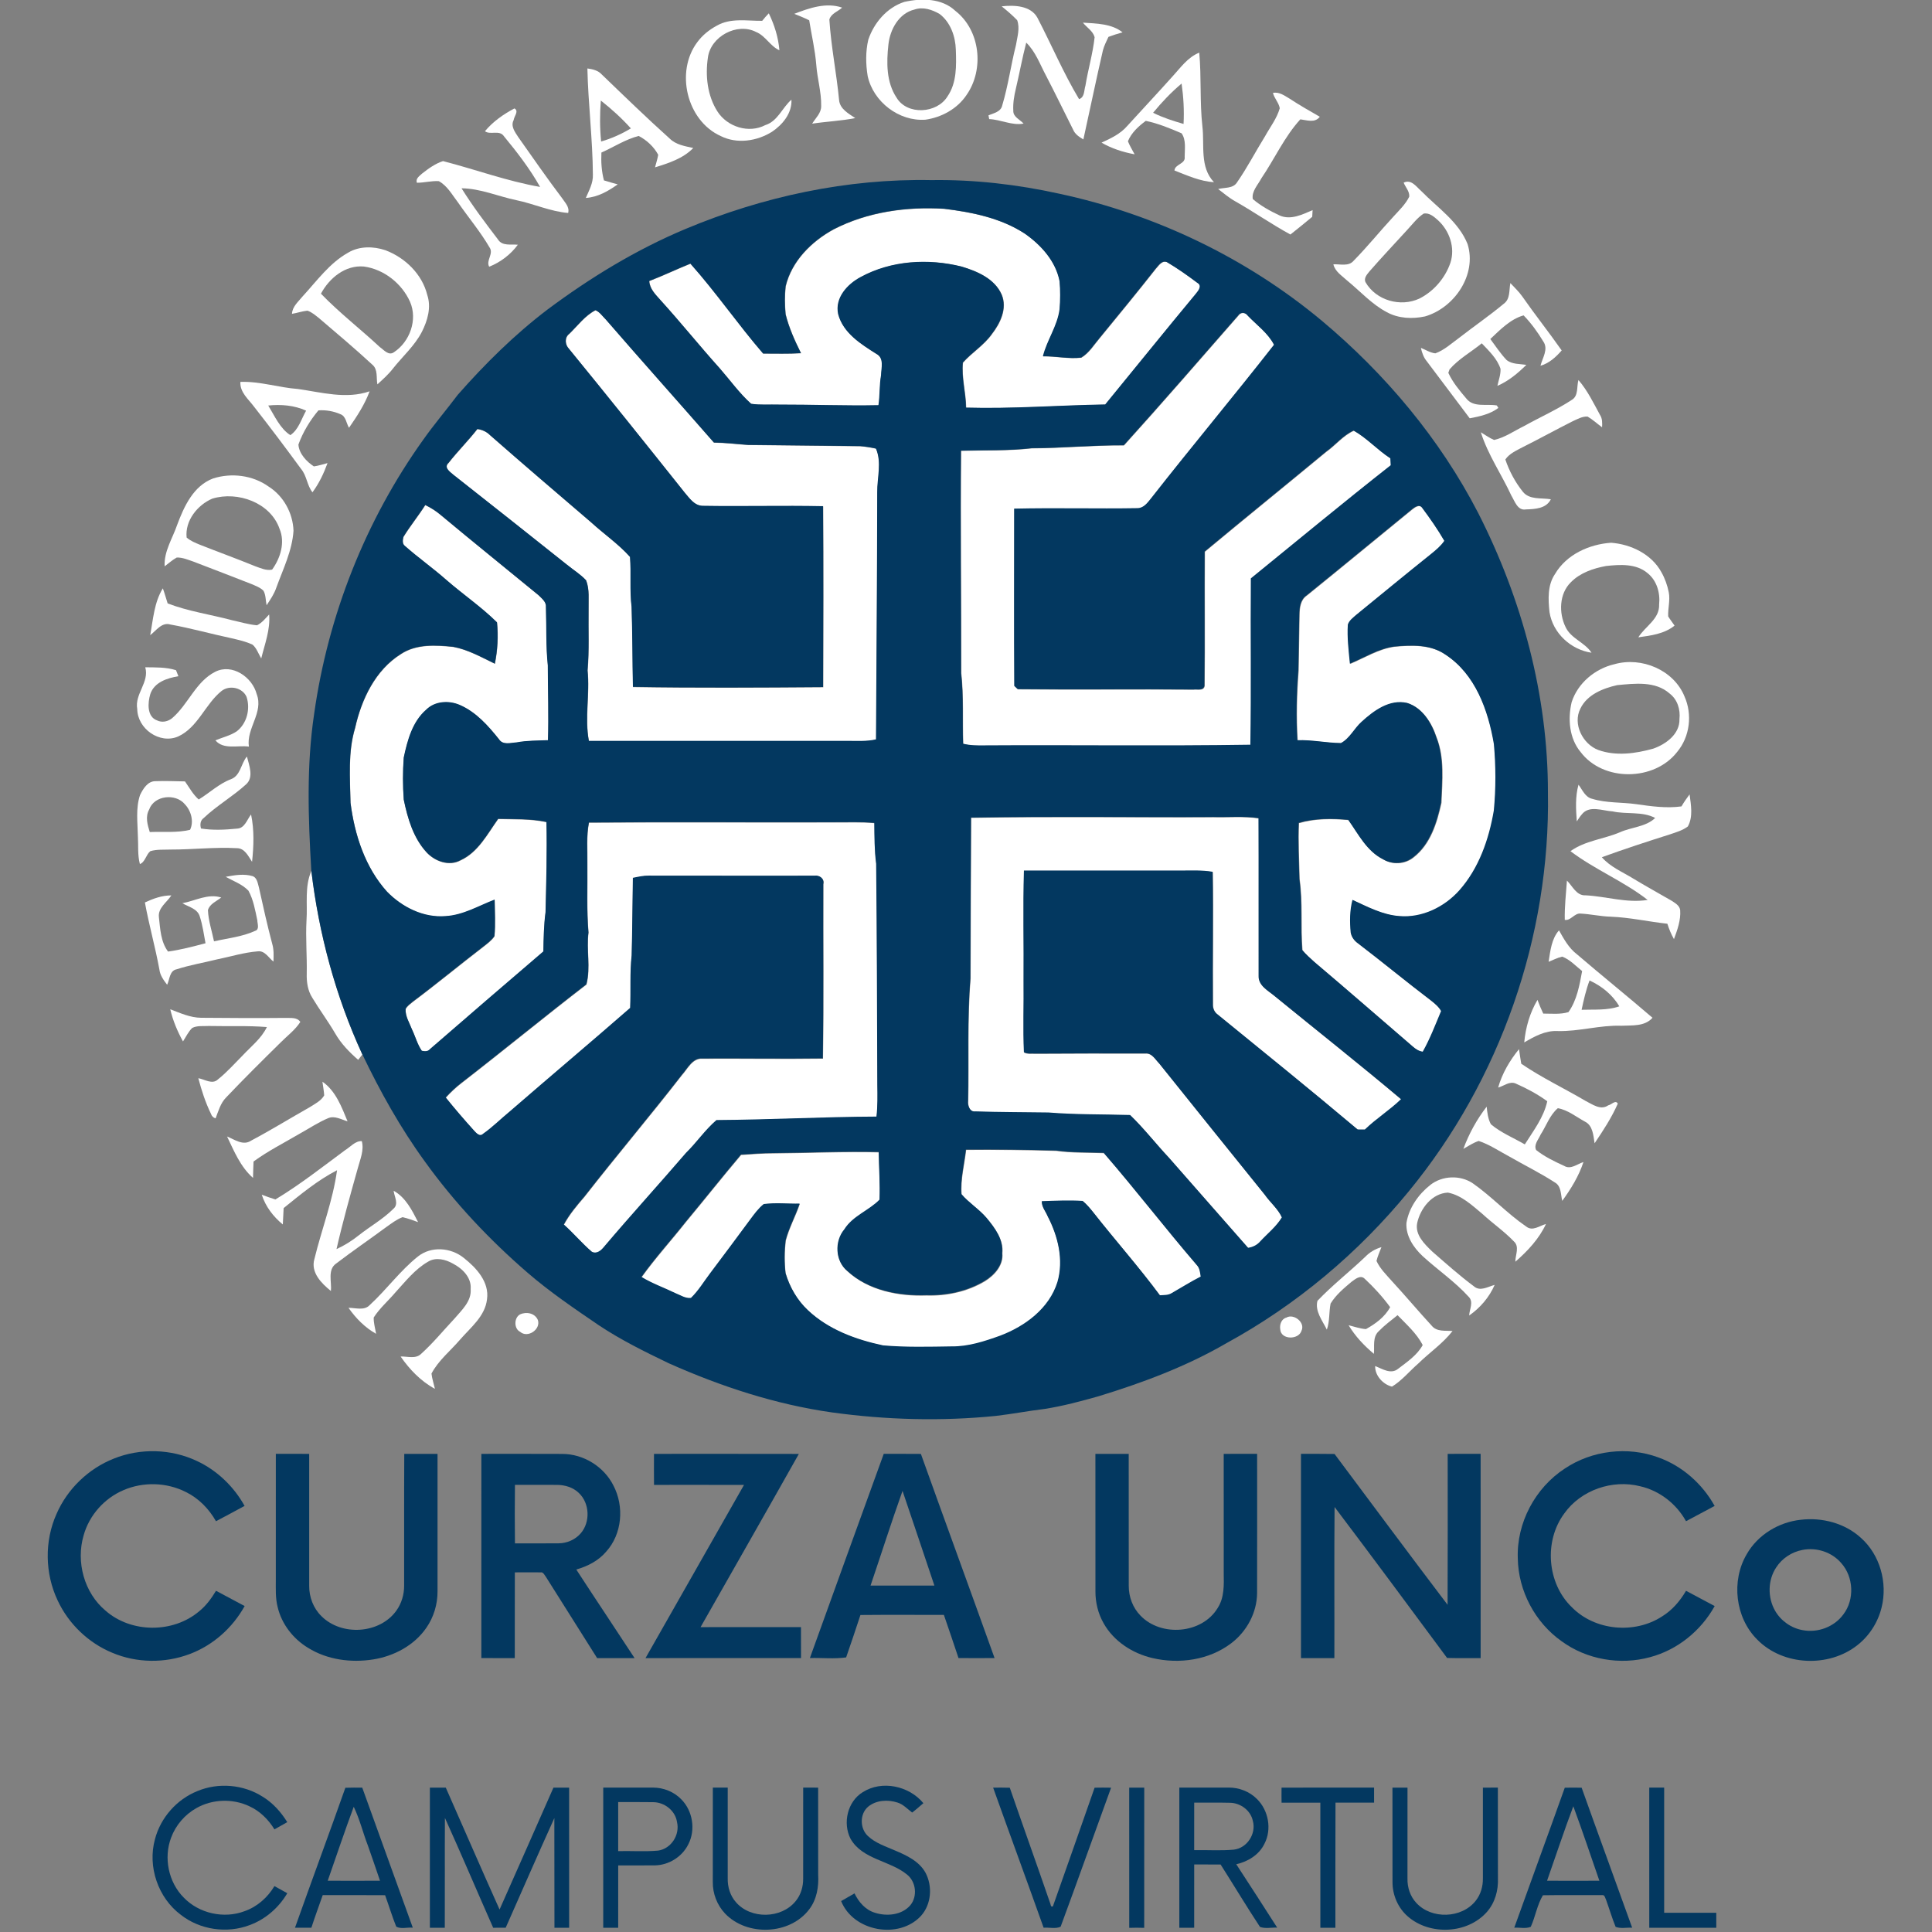 <?xml version="1.0" encoding="UTF-8" standalone="no"?>
<svg
   width="512"
   height="512"
   viewBox="0 0 512 512"
   version="1.1"
   id="svg64"
   sodipodi:docname="CAMPUS-VIRTUAL-CURZA.svg"
   xmlns:inkscape="http://www.inkscape.org/namespaces/inkscape"
   xmlns:sodipodi="http://sodipodi.sourceforge.net/DTD/sodipodi-0.dtd"
   xmlns="http://www.w3.org/2000/svg"
   xmlns:svg="http://www.w3.org/2000/svg">
  <rect x="0" y="0" width="512" height="512" fill="#808080" stroke="none"/>
  <defs
     id="defs64" />
  <sodipodi:namedview
     id="namedview64"
     pagecolor="#ffffff"
     bordercolor="#666666"
     borderopacity="1.0"
     inkscape:showpageshadow="2"
     inkscape:pageopacity="0.0"
     inkscape:pagecheckerboard="0"
     inkscape:deskcolor="#d1d1d1"
     inkscape:document-units="pt" />
  <g
     id="g66"
     transform="matrix(0.481,0,0,0.481,-137.377,109.016)">
    <g
       id="g65"
       transform="translate(-18.305,7.322)">
      <g
         id="#ffffffff"
         transform="matrix(1.402,0,0,1.402,294.242,-392.999)">
        <path
           fill="#ffffff"
           opacity="1"
           d="m 362.31,114.17 c 6.71,-1.49 14.69,-1.49 20.01,3.52 9.85,7.66 11.43,23.05 4.4,33.08 -3.62,5.42 -9.78,8.79 -16.16,9.7 -10.37,0.75 -20.48,-7.02 -22.68,-17.14 -0.78,-4.71 -0.85,-9.63 0.24,-14.29 2.24,-6.69 7.36,-12.67 14.19,-14.87 m 4,3 c -6.17,1.45 -9.65,7.85 -10.28,13.74 -0.78,6.99 -0.87,14.76 3.17,20.85 4.19,7.08 15.95,6.32 20.07,-0.48 3.66,-5.35 3.46,-12.09 3.25,-18.29 -0.14,-5.24 -2.1,-10.82 -6.39,-14.07 -2.9,-1.69 -6.51,-2.9 -9.82,-1.75 z"
           id="path1" />
        <path
           fill="#ffffff"
           opacity="1"
           d="m 319.03,118.87 c 5.9,-2.29 12.55,-4.6 18.82,-2.44 -1.66,1.52 -4.36,2.32 -5.03,4.67 0.67,10.57 2.79,20.98 3.81,31.52 0.25,3.63 3.7,5.41 6.36,7.22 -5.6,1.11 -11.3,1.34 -16.93,2.19 1.34,-2.21 3.63,-4.18 3.54,-6.97 0.11,-5.44 -1.53,-10.71 -1.92,-16.11 -0.47,-5.92 -1.86,-11.7 -2.78,-17.54 -1.92,-0.95 -3.89,-1.76 -5.87,-2.54 z"
           id="path2" />
        <path
           fill="#ffffff"
           opacity="1"
           d="m 400.53,115.92 c 4.83,-0.55 11.38,-0.34 14.04,4.46 5.53,10.62 10.22,21.73 16.38,32.01 2.24,-0.74 1.9,-3.44 2.5,-5.29 1.04,-6.38 2.91,-12.62 3.61,-19.05 -0.63,-2.42 -3.11,-3.83 -4.6,-5.72 5.25,0.35 11.31,0.37 15.58,3.82 -1.88,0.5 -3.73,1.1 -5.54,1.77 -0.8,1.74 -1.7,3.45 -2.18,5.3 -2.7,11.64 -5.09,23.35 -7.68,35.01 -1.59,-0.97 -3.27,-2.02 -4.01,-3.82 -3.58,-7.1 -7.02,-14.26 -10.69,-21.3 -2.37,-4.43 -4.07,-9.35 -7.75,-12.93 -1.56,5.99 -2.66,12.08 -4.08,18.09 -0.69,2.84 -1.17,5.76 -1.01,8.69 -0.07,2.46 2.63,3.45 4.04,5.04 -4.56,0.86 -8.96,-1.6 -13.51,-1.76 -0.07,-0.38 -0.21,-1.12 -0.28,-1.49 2.06,-0.85 4.9,-1.36 5.42,-3.95 2.32,-7.75 3.4,-15.81 5.38,-23.66 0.51,-3.18 1.63,-6.6 0.48,-9.76 -1.88,-1.98 -3.98,-3.74 -6.1,-5.46 z"
           id="path3" />
        <path
           fill="#ffffff"
           opacity="1"
           d="m 306.43,121.61 c 0.83,-1.01 1.66,-2.02 2.59,-2.94 2.21,4.56 3.75,9.45 4.17,14.52 -3.65,-1.63 -5.47,-5.7 -9.19,-7.2 -7.46,-3.82 -17.82,1.77 -18.91,10.04 -1.06,7.17 -0.23,14.96 3.72,21.17 3.85,6.07 12.33,8.8 18.83,5.4 4.93,-1.55 6.63,-6.85 10.28,-9.99 0.24,5.33 -3.45,9.78 -7.63,12.6 -5.92,3.71 -13.76,4.9 -20.16,1.69 -13.39,-6.05 -17.95,-25.32 -9.17,-36.95 1.99,-2.69 4.66,-4.84 7.6,-6.41 5.42,-3.17 11.91,-1.85 17.87,-1.93 z"
           id="path4" />
        <path
           fill="#ffffff"
           opacity="1"
           d="m 467.58,143.57 c 3.21,-3.48 6.03,-7.62 10.6,-9.45 0.88,9.63 0.16,19.32 1.23,28.95 0.88,7.39 -1.12,16.03 4.55,21.95 -5.47,-0.31 -10.49,-2.64 -15.52,-4.58 0.15,-2.54 4.43,-2.52 4.01,-5.4 0.01,-3.04 0.63,-6.6 -1.21,-9.22 -4.55,-1.96 -9.21,-3.88 -14.07,-4.89 -2.85,2.1 -5.66,4.68 -7.02,8.01 0.7,1.79 1.72,3.44 2.63,5.13 -4.56,-0.84 -8.98,-2.25 -13,-4.58 3.67,-1.68 7.44,-3.45 10.12,-6.58 5.87,-6.47 11.86,-12.83 17.68,-19.34 m -7.54,14.18 c 3.81,1.91 7.88,3.2 11.97,4.39 0.29,-5.31 -0.02,-10.61 -0.77,-15.87 -4.11,3.45 -7.8,7.34 -11.2,11.48 z"
           id="path5" />
        <path
           fill="#ffffff"
           opacity="1"
           d="m 237.73,140.33 c 2.04,0.28 4.16,0.75 5.62,2.34 8.83,8.5 17.63,17.05 26.75,25.24 2.48,2.43 5.99,2.97 9.24,3.68 -4.02,4.15 -9.66,5.95 -15.03,7.61 0.42,-1.65 0.97,-3.27 1.25,-4.94 -1.69,-3.15 -4.5,-5.76 -7.66,-7.4 -5.21,1.32 -9.78,4.36 -14.66,6.52 -0.18,3.67 0.06,7.37 0.99,10.94 1.79,0.56 3.6,1.07 5.42,1.56 -3.74,2.66 -7.84,5.04 -12.54,5.34 1.26,-2.93 2.92,-5.86 2.78,-9.16 -0.09,-13.94 -1.85,-27.8 -2.16,-41.73 m 5.29,12.62 c -0.43,5.35 -0.43,10.74 0.11,16.09 4.1,-1.19 8.03,-2.94 11.69,-5.15 -3.59,-4.01 -7.59,-7.61 -11.8,-10.94 z"
           id="path6" />
        <path
           fill="#ffffff"
           opacity="1"
           d="m 507.14,149.95 c 2.47,-0.53 4.58,1.11 6.59,2.28 3.84,2.53 7.84,4.8 11.82,7.09 -1.92,2.54 -5.04,1.33 -7.65,1.01 -6.29,6.91 -10.13,15.56 -15.35,23.24 -1.33,2.54 -3.84,5.02 -3.34,8.08 3.15,2.69 6.84,4.72 10.58,6.47 4.35,1.91 8.92,-0.39 12.93,-2.11 -0.04,0.66 -0.11,1.97 -0.15,2.63 -2.83,2.35 -5.68,4.67 -8.57,6.95 -7.38,-4.02 -14.28,-8.85 -21.58,-12.99 -2.46,-1.36 -4.6,-3.18 -6.81,-4.88 2.51,-0.68 5.89,-0.1 7.45,-2.67 4.01,-5.78 7.25,-12.07 10.96,-18.05 2,-3.62 4.65,-7 5.8,-11.02 -0.37,-2.2 -2.14,-3.87 -2.68,-6.03 z"
           id="path7" />
        <path
           fill="#ffffff"
           opacity="1"
           d="m 197.47,165 c 3.14,-3.79 7.27,-6.67 11.59,-8.96 1.88,1.04 -0.14,3.08 -0.31,4.59 -1.29,2.43 0.59,4.77 1.85,6.74 5.65,8.01 11.24,16.07 17.15,23.89 1.16,1.78 3.05,3.52 2.42,5.86 -6.95,-0.55 -13.48,-3.61 -20.31,-5.01 -7.2,-1.5 -14.16,-4.61 -21.59,-4.68 4.35,6.96 9.3,13.54 14.28,20.05 1.7,2.78 5.16,1.85 7.85,2.13 -2.83,3.85 -6.82,6.88 -11.26,8.64 -1.37,-2.4 1.83,-5.1 0.17,-7.53 -3.62,-6.22 -8.3,-11.76 -12.38,-17.67 -2.3,-2.97 -4.19,-6.58 -7.59,-8.43 -2.88,-0.18 -5.72,0.64 -8.6,0.63 -0.64,-1.61 1.02,-2.67 2,-3.59 2.52,-1.98 5.18,-3.92 8.25,-4.92 12.73,3.27 25.17,7.9 38.15,10.15 -3.99,-7.11 -9.02,-13.62 -14.19,-19.89 -1.74,-2.68 -5.39,-0.4 -7.48,-2 z"
           id="path8" />
        <path
           fill="#ffffff"
           opacity="1"
           d="m 558.5,185.21 c 3.02,-1.46 4.97,1.61 6.96,3.34 6.42,6.56 14.62,11.98 18.17,20.8 3.72,12.04 -5.14,25.03 -16.72,28.43 -4.98,1.06 -10.44,0.84 -14.98,-1.65 -5.96,-3.11 -10.46,-8.24 -15.62,-12.43 -2.03,-1.9 -4.74,-3.51 -5.43,-6.39 2.66,-0.17 5.96,0.96 7.97,-1.41 5.47,-5.56 10.37,-11.66 15.67,-17.38 2.22,-2.45 4.7,-4.78 6.18,-7.78 0.21,-2.03 -1.48,-3.74 -2.2,-5.53 m 7.84,12.18 c -2.57,1.7 -4.42,4.24 -6.5,6.46 -4.93,5.4 -9.96,10.72 -14.77,16.23 -0.94,1.19 -2.37,2.68 -1.52,4.31 4.15,7.13 13.71,9.83 21.12,6.39 5.67,-2.85 10.15,-8.08 12.21,-14.08 1.95,-5.94 -0.36,-12.57 -4.87,-16.7 -1.55,-1.37 -3.43,-3.09 -5.67,-2.61 z"
           id="path9" />
        <path
           fill="#ffffff"
           opacity="1"
           d="m 334.55,203.6 c 13.33,-6.88 28.65,-8.99 43.49,-8.08 11.01,1.35 22.31,3.63 31.74,9.81 6.38,4.49 12.09,10.79 13.62,18.67 0.32,3.66 0.3,7.36 0,11.03 -0.84,6.6 -4.97,12.11 -6.54,18.48 5.01,-0.09 10.04,1.1 15.02,0.52 3.09,-1.84 5,-5.1 7.3,-7.79 7.36,-9 14.77,-17.97 21.95,-27.12 1.15,-1.24 2.42,-3.44 4.44,-2.64 4.14,2.44 8.08,5.23 11.93,8.12 2.06,1.13 0.49,3.1 -0.54,4.34 -11.98,14.42 -23.74,29.02 -35.62,43.52 -18.25,0.29 -36.46,1.75 -54.73,1.23 -0.06,-5.94 -1.84,-11.76 -1.25,-17.71 3.5,-3.96 8.23,-6.78 11.34,-11.16 3.35,-4.31 6.17,-10.12 3.9,-15.57 -2.75,-6.27 -9.57,-9.16 -15.73,-11.01 -13.11,-3.27 -27.68,-2.42 -39.68,4.13 -5.22,2.79 -10.2,8.17 -8.82,14.57 1.95,7.43 8.95,11.79 15.06,15.64 3.12,1.68 1.86,5.57 1.8,8.41 -0.7,3.89 -0.43,7.86 -1.02,11.75 -13.07,0.27 -26.14,-0.28 -39.21,-0.24 -3.62,-0.11 -7.27,0.22 -10.85,-0.32 -4.65,-4.17 -8.28,-9.3 -12.38,-13.98 -7.89,-8.77 -15.27,-17.98 -23.2,-26.71 -1.95,-2.22 -4.31,-4.43 -4.48,-7.58 5.47,-2.1 10.75,-4.64 16.18,-6.83 10.08,11.31 18.68,23.86 28.58,35.34 4.96,-0.01 9.93,0.16 14.88,-0.15 -2.44,-4.9 -4.72,-9.95 -6.05,-15.28 -0.35,-3.65 -0.41,-7.35 0.01,-10.99 2.37,-9.91 10.14,-17.65 18.86,-22.4 z"
           id="path10" />
        <path
           fill="#ffffff"
           opacity="1"
           d="m 143.76,212.69 c 4.37,-2.59 9.87,-2.51 14.58,-0.93 7.75,2.92 14.44,9.39 16.46,17.57 1.64,4.86 0.13,10.05 -2.09,14.46 -2.84,5.53 -7.6,9.68 -11.41,14.5 -1.77,2.31 -3.97,4.23 -6.09,6.19 -0.52,-2.58 0.29,-5.84 -1.99,-7.74 -6.76,-6.25 -13.81,-12.19 -20.81,-18.16 -1.46,-1.15 -2.9,-2.46 -4.69,-3.06 -2.07,0.19 -4.04,0.92 -6.08,1.24 0.13,-2.87 2.51,-4.79 4.19,-6.87 5.6,-6.07 10.57,-13.1 17.93,-17.2 m -10.74,16.15 c 7.24,7.5 15.51,13.88 23.13,20.97 1.58,1.1 3.44,3.52 5.51,2.07 6.3,-4.12 9.44,-12.82 6.37,-19.86 -3.22,-7.2 -10.27,-12.78 -18.12,-13.85 -7.32,-0.66 -13.59,4.53 -16.89,10.67 z"
           id="path11" />
        <path
           fill="#ffffff"
           opacity="1"
           d="m 600.44,224.67 c 1.59,1.72 3.32,3.32 4.67,5.25 5.01,7.19 10.47,14.05 15.5,21.23 -2.3,2.62 -4.91,5.04 -8.34,6.02 0.76,-3.08 3.21,-6.48 1.12,-9.53 -2.22,-3.67 -4.76,-7.2 -7.75,-10.27 -5.18,1.45 -9.24,5.67 -13.08,9.29 2.1,2.8 4.02,5.78 6.46,8.31 2.17,1.66 5.12,1.44 7.71,1.84 -3.36,3.31 -7.02,6.38 -11.39,8.26 0.47,-2.21 1.35,-4.41 1.23,-6.71 -1.34,-4.02 -4.53,-7.02 -7.37,-10.01 -4.19,3.43 -9.09,6.11 -12.66,10.24 -0.12,0.34 -0.36,1.02 -0.48,1.36 1.7,3.7 4.35,6.88 6.97,9.97 2.84,3.81 8.04,2.11 12.08,2.85 0.15,0.24 0.46,0.72 0.62,0.97 -3.27,2.46 -7.33,3.33 -11.26,4.08 -5.61,-7.5 -11.24,-14.98 -16.89,-22.44 -1.25,-1.5 -1.88,-3.37 -2.3,-5.24 1.87,0.74 3.63,1.92 5.68,2.15 3.51,-1.27 6.31,-3.88 9.29,-6.05 5.81,-4.53 11.91,-8.7 17.57,-13.42 2.64,-1.86 2.07,-5.37 2.62,-8.15 z"
           id="path12" />
        <path
           fill="#ffffff"
           opacity="1"
           d="m 230.66,244.66 c 3.3,-3.2 6.19,-7.18 10.31,-9.28 1.7,0.73 2.75,2.39 4.05,3.65 14.05,16.23 28.37,32.22 42.49,48.38 4.51,0.04 8.98,0.62 13.48,0.93 14.68,0.19 29.38,0.34 44.07,0.48 2.06,0.19 4.12,0.5 6.15,0.96 2.37,5.44 0.45,11.51 0.52,17.21 -0.03,32.37 -0.32,64.75 -0.48,97.12 -3.69,0.87 -7.5,0.56 -11.25,0.59 -33.88,-0.02 -67.76,0.01 -101.64,-0.01 -1.73,-9.2 0.45,-18.47 -0.52,-27.69 0.7,-7.98 0.28,-16 0.4,-24 -0.08,-3.81 0.44,-7.79 -0.96,-11.43 -2.21,-2.4 -5.05,-4.11 -7.56,-6.17 -14.84,-11.86 -29.77,-23.62 -44.68,-35.38 -1.34,-1.15 -3.81,-2.84 -1.83,-4.63 3.58,-4.59 7.74,-8.7 11.32,-13.3 1.89,0.25 3.63,1.04 4.98,2.4 13.16,11.54 26.47,22.92 39.77,34.3 5.01,4.59 10.72,8.48 15.26,13.57 0.51,6.53 -0.18,13.12 0.62,19.64 0.36,10.48 0.3,20.98 0.54,31.47 24.9,0.4 49.84,0.25 74.74,0.07 0.07,-23.7 0.13,-47.4 -0.02,-71.1 -15.82,-0.32 -31.65,0.11 -47.47,-0.15 -3.22,-0.17 -5.08,-3.08 -6.98,-5.27 -15.05,-18.91 -30.17,-37.77 -45.45,-56.48 -1.57,-1.62 -1.79,-4.46 0.14,-5.88 z"
           id="path14" />
        <path
           fill="#ffffff"
           opacity="1"
           d="m 493.57,237.51 c 0.98,-1.49 2.84,-1.34 3.81,0.05 3.53,3.69 7.94,6.81 10.32,11.43 -15.87,20.29 -32.44,40.08 -48.33,60.37 -1.38,1.71 -2.86,3.81 -5.3,3.86 -16.17,0.27 -32.35,-0.19 -48.51,0.19 0.01,23.22 -0.1,46.45 0.04,69.66 0.34,0.32 1.02,0.96 1.36,1.28 23.01,0.25 46.04,-0.06 69.06,0.14 1.42,-0.2 3.92,0.6 4.31,-1.43 0.2,-17.6 -0.02,-35.2 0.1,-52.8 15.82,-13.16 31.83,-26.1 47.69,-39.23 3.73,-2.63 6.63,-6.43 10.87,-8.32 5.27,2.99 9.36,7.62 14.45,10.91 0.04,0.91 0.09,1.82 0.14,2.73 -18.54,14.56 -36.68,29.62 -54.98,44.48 -0.18,21.79 0.17,43.59 -0.19,65.38 -34.79,0.55 -69.61,0.04 -104.41,0.26 -2.86,0.04 -5.74,0.05 -8.53,-0.67 -0.33,-9.27 0.25,-18.57 -0.78,-27.79 0.02,-29.14 -0.33,-58.27 -0.06,-87.4 9.28,-0.25 18.58,0.09 27.82,-0.97 12.08,-0.04 24.1,-1.23 36.19,-1.15 15.19,-16.8 30.02,-33.93 44.93,-50.98 z"
           id="path15" />
        <path
           fill="#ffffff"
           opacity="1"
           d="m 627.19,262.77 c 3.55,4.08 5.88,8.98 8.46,13.69 0.98,1.46 0.91,3.21 0.83,4.89 -1.91,-1.4 -3.65,-3.02 -5.7,-4.22 -2.09,-0.11 -3.97,1 -5.81,1.82 -6.61,3.32 -13.09,6.92 -19.71,10.22 -2.44,1.32 -5.17,2.46 -6.79,4.83 1.53,4.56 3.86,8.9 6.86,12.66 2.6,3.3 7.34,2.34 11.02,2.98 -1.82,3.68 -6.21,3.86 -9.8,3.98 -3.29,0.58 -4.38,-3.25 -5.73,-5.46 -3.86,-8.35 -9.2,-16.02 -11.98,-24.85 1.7,1.05 3.35,2.22 5.21,3.02 4.26,-0.96 7.89,-3.57 11.77,-5.46 6.22,-3.46 12.76,-6.37 18.72,-10.26 2.75,-1.58 1.9,-5.23 2.65,-7.84 z"
           id="path16" />
        <path
           fill="#ffffff"
           opacity="1"
           d="m 101.36,263.51 c 7.68,-0.28 15.04,2.24 22.65,2.79 9.27,1.32 18.93,4.09 28.13,0.91 -1.9,5.19 -4.96,9.81 -8.09,14.33 -1.09,-1.78 -1.18,-4.56 -3.4,-5.35 -2.69,-1.18 -5.68,-1.7 -8.62,-1.49 -3.31,3.96 -6.11,8.56 -7.86,13.43 0.24,3.59 3.17,6.68 6.07,8.59 1.83,-0.25 3.58,-0.85 5.37,-1.3 -1.48,4.06 -3.34,7.99 -5.92,11.47 -2.15,-2.67 -2.21,-6.46 -4.44,-9.13 -6.05,-8.26 -12.2,-16.45 -18.52,-24.51 -2.22,-2.98 -5.61,-5.65 -5.37,-9.74 m 10.95,9.28 c 2.49,4.06 4.63,9.05 8.68,11.64 3.22,-2.11 4.35,-6.36 6.2,-9.62 -4.67,-2.12 -9.82,-2.53 -14.88,-2.02 z"
           id="path17" />
        <path
           fill="#ffffff"
           opacity="1"
           d="m 90.6,301.47 c 7.21,-2.32 15.57,-1.31 21.79,3.13 5.92,3.7 9.61,10.46 9.85,17.4 -0.52,7.91 -4.13,15.11 -6.78,22.44 -0.85,2.49 -2.35,4.67 -3.8,6.84 -0.39,-1.89 -0.27,-3.94 -1.2,-5.67 -1.26,-1.29 -3.02,-1.9 -4.64,-2.62 -7.63,-3.01 -15.3,-5.92 -22.95,-8.87 -2.11,-0.71 -4.25,-1.66 -6.51,-1.59 -1.73,0.94 -3.19,2.29 -4.76,3.46 -0.32,-5.9 3.11,-10.97 4.94,-16.35 2.7,-7.21 6.35,-15.24 14.06,-18.17 m -0.26,7.91 c -5.84,2.48 -10.8,8.69 -10.1,15.29 1.52,1.34 3.43,2.1 5.29,2.86 7.19,2.85 14.47,5.48 21.64,8.41 2.13,0.75 4.35,1.83 6.66,1.34 3.27,-4.5 5.19,-10.67 2.93,-16.03 -3.58,-10.31 -16.47,-14.9 -26.42,-11.87 z"
           id="path18" />
        <path
           fill="#ffffff"
           opacity="1"
           d="m 561.82,313.74 c 1.08,-0.88 2.94,-2.27 4.07,-0.71 3.13,4.19 6.13,8.5 8.76,13.03 -1.42,2.07 -3.38,3.68 -5.32,5.25 -9.81,7.85 -19.51,15.84 -29.24,23.79 -1.27,1.13 -2.8,2.18 -3.36,3.87 -0.33,5.13 0.31,10.25 0.81,15.36 5.74,-2.39 11.17,-5.87 17.43,-6.72 6.78,-0.63 14.24,-0.92 20.09,3.15 11.8,7.71 16.83,21.91 19.08,35.2 0.78,8.66 0.81,17.43 -0.02,26.1 -1.92,11.32 -5.85,22.69 -13.58,31.41 -5.86,6.55 -14.68,10.87 -23.58,10.09 -6.58,-0.47 -12.52,-3.66 -18.41,-6.36 -1.09,4.17 -1.1,8.53 -0.7,12.81 0.3,1.77 1.38,3.22 2.83,4.24 9.65,7.37 19,15.1 28.67,22.45 1.51,1.2 3.07,2.46 4.04,4.19 -2.25,5.38 -4.34,10.88 -7.21,15.98 -1.56,-0.19 -2.83,-1.05 -3.96,-2.04 -12.92,-11.1 -25.75,-22.32 -38.76,-33.31 -1.63,-1.48 -3.28,-2.94 -4.69,-4.63 -0.74,-9.27 0.19,-18.64 -1.11,-27.87 -0.18,-7.36 -0.58,-14.73 -0.26,-22.09 6.26,-1.84 13.06,-1.79 19.47,-1.2 3.97,5.58 7.23,12.25 13.64,15.46 3.65,2.22 8.57,1.94 11.91,-0.76 6.65,-5.11 9.27,-13.61 10.97,-21.47 0.34,-8.55 1.31,-17.52 -1.89,-25.68 -1.86,-5.66 -5.48,-11.6 -11.44,-13.49 -6.92,-1.61 -13.1,2.99 -17.91,7.37 -2.91,2.58 -4.69,6.58 -8.14,8.39 -5.73,-0.05 -11.38,-1.33 -17.13,-1.11 -0.54,-9.13 -0.33,-18.32 0.38,-27.43 0.11,-7.35 0.24,-14.7 0.37,-22.05 0.04,-2.71 0.41,-5.82 2.86,-7.45 13.84,-11.19 27.55,-22.52 41.33,-33.77 z"
           id="path19" />
        <path
           fill="#ffffff"
           opacity="1"
           d="m 165.48,324.46 c 2.65,-4.31 5.86,-8.24 8.57,-12.5 2.19,1.05 4.25,2.35 6.1,3.93 12.73,10.63 25.66,21.01 38.46,31.54 1.27,1.3 3.08,2.62 2.88,4.67 0.25,7.63 -0.06,15.28 0.74,22.89 0.02,9.81 0.37,19.63 0.06,29.44 -4.11,0.15 -8.25,0.1 -12.31,0.85 -2.36,0.14 -5.43,1.18 -6.97,-1.27 -4.26,-5.33 -8.98,-10.66 -15.37,-13.44 -4.26,-1.86 -9.8,-1.57 -13.21,1.85 -5.45,4.72 -7.38,12.03 -8.83,18.81 -0.41,5.49 -0.4,11.04 0,16.54 1.53,7.36 3.74,15.02 8.95,20.68 3.27,3.54 8.84,5.59 13.34,3.14 6.96,-3.18 10.56,-10.33 14.81,-16.27 6.35,0.18 12.75,-0.11 19,1.24 0.25,11.81 -0.08,23.63 -0.36,35.44 -0.68,5.13 -0.77,10.29 -0.85,15.45 -14.92,12.75 -29.78,25.58 -44.61,38.43 -0.81,0.99 -2.07,0.87 -3.18,0.63 -1.76,-2.56 -2.53,-5.63 -3.87,-8.41 -0.99,-2.63 -2.7,-5.18 -2.5,-8.1 0.65,-1.21 1.83,-1.99 2.86,-2.85 9.33,-6.97 18.29,-14.4 27.53,-21.49 1.62,-1.29 3.37,-2.52 4.53,-4.26 0.42,-4.76 0.13,-9.55 0.07,-14.31 -6.31,2.42 -12.37,6.1 -19.27,6.48 -8.65,0.73 -17.07,-3.52 -23,-9.59 -8.65,-9.58 -12.77,-22.37 -14.38,-34.96 -0.19,-9.82 -1.07,-19.92 1.8,-29.45 2.52,-11.27 7.94,-22.77 18.04,-29.07 6.05,-3.98 13.65,-3.5 20.53,-2.8 5.83,1.08 11.07,4.08 16.36,6.62 1.08,-5.32 1.39,-10.85 0.85,-16.23 -6.12,-6.06 -13.29,-10.93 -19.78,-16.57 -5.32,-4.72 -11.16,-8.81 -16.48,-13.53 -1.05,-0.81 -0.81,-2.42 -0.51,-3.53 z"
           id="path20" />
        <path
           fill="#ffffff"
           opacity="1"
           d="m 617.99,339 c 4.5,-7.67 13.43,-11.69 22.02,-12.28 7.79,0.58 15.91,4.47 19.77,11.55 1.4,2.46 2.36,5.16 2.91,7.94 0.61,3.15 -0.38,6.3 -0.23,9.46 0.75,1.25 1.7,2.38 2.51,3.61 -3.96,3.24 -9.32,3.94 -14.24,4.6 2.68,-4.32 8.38,-7.17 8.17,-12.86 0.48,-4.56 -0.89,-9.46 -4.58,-12.39 -4.5,-3.8 -10.84,-3.36 -16.31,-2.77 -5,0.93 -10.16,2.67 -13.79,6.38 -4.6,4.49 -4.78,12.05 -2.1,17.58 2.12,4.59 7.54,6 10.22,10.12 -8.16,-1.19 -15.19,-7.7 -16.51,-15.91 -0.55,-5.04 -0.83,-10.65 2.16,-15.03 z"
           id="path21" />
        <path
           fill="#ffffff"
           opacity="1"
           d="m 65.92,363.04 c 1.16,-6.2 1.57,-12.92 4.97,-18.4 0.72,1.94 1.25,3.94 1.89,5.92 8.13,3.13 16.81,4.34 25.2,6.58 3.3,0.71 6.56,1.72 9.93,2.02 1.95,-0.96 3.3,-2.71 4.76,-4.25 0.5,5.99 -1.72,11.6 -3.11,17.28 -1.09,-1.8 -1.77,-3.97 -3.37,-5.39 -2.65,-1.28 -5.55,-1.9 -8.4,-2.57 -8,-1.7 -15.89,-3.93 -23.95,-5.38 -3.39,-1.02 -5.56,2.43 -7.92,4.19 z"
           id="path22" />
        <path
           fill="#ffffff"
           opacity="1"
           d="m 641.37,374.44 c 10.62,-3 23.26,2.25 27.5,12.68 3.17,7.11 2.11,15.84 -2.91,21.84 -8.96,11.5 -29.02,11.76 -37.9,0.02 -4.5,-5.38 -5.08,-13.01 -3.54,-19.6 2.42,-7.54 9.22,-13.18 16.85,-14.94 m 1.06,8.23 c -5.61,1.27 -11.82,3.71 -14.47,9.22 -3.11,6.07 0.92,13.96 7.03,16.27 6.96,2.5 14.62,1.42 21.58,-0.52 5,-1.74 10.49,-5.74 10.32,-11.6 0.42,-3.78 -0.79,-7.73 -3.88,-10.08 -5.63,-4.97 -13.7,-3.92 -20.58,-3.29 z"
           id="path23" />
        <path
           fill="#ffffff"
           opacity="1"
           d="m 63.98,375.66 c 4.03,0.05 8.2,-0.09 12.09,1.15 0.33,0.78 0.64,1.56 0.93,2.36 -4.38,0.74 -9.45,2.33 -11.03,7 -1.02,3.37 -1.42,8.9 2.64,10.36 1.98,0.99 4.36,0.46 6,-0.93 6.29,-5.41 9.21,-14.3 16.87,-18.17 6.65,-3.39 14.58,2.11 16.3,8.79 2.77,7.21 -4.11,13.4 -3.08,20.61 -4.34,-0.61 -9.95,1.32 -13.15,-2.45 2.77,-1.18 5.8,-1.84 8.34,-3.52 4.04,-3.08 5.46,-8.83 3.9,-13.58 -1.61,-3.66 -6.74,-4.74 -9.83,-2.31 -6.46,5.2 -9.25,14.3 -17.06,17.89 -7.3,3.13 -15.98,-3.05 -16.07,-10.81 -1.08,-5.92 4.84,-10.5 3.15,-16.39 z"
           id="path24" />
        <path
           fill="#ffffff"
           opacity="1"
           d="m 97.62,419.66 c 3.86,-1.45 3.92,-6.12 6.31,-8.93 0.86,3.44 2.8,8.12 -0.32,10.93 -5.25,4.79 -11.51,8.35 -16.67,13.25 -1.36,0.94 -1.49,2.63 -1.05,4.11 4.65,0.75 9.42,0.51 14.09,0.05 3.09,-0.07 3.98,-3.55 5.58,-5.57 1.29,6.12 1.05,12.42 0.39,18.61 -1.47,-2.2 -2.86,-5.36 -5.96,-5.36 -8.67,-0.48 -17.34,0.56 -26.01,0.54 -2.67,0.11 -5.43,-0.14 -8.02,0.64 -1.69,1.38 -2.02,4.3 -4.09,5.06 -0.96,-3.58 -0.56,-7.33 -0.79,-10.98 -0.1,-5.36 -0.9,-10.93 0.84,-16.11 1.18,-2.45 3.02,-5.54 6.12,-5.48 3.85,-0.16 7.7,0.04 11.55,0.09 1.7,2.43 3.14,5.12 5.4,7.11 4.25,-2.59 7.89,-6.16 12.63,-7.96 m -32.1,11.9 c -1.6,2.82 -0.66,5.99 0.23,8.85 5.28,-0.22 10.67,0.38 15.84,-0.88 1.58,-3.25 0.4,-7.52 -2.06,-10.05 -3.61,-4.38 -12.05,-3.49 -14.01,2.08 z"
           id="path25" />
        <path
           fill="#ffffff"
           opacity="1"
           d="m 626.55,436.22 c -0.36,-4.82 -0.65,-9.72 0.67,-14.42 1.54,2.04 2.63,4.95 5.41,5.56 5.59,1.7 11.53,1.28 17.27,2.09 5.88,0.83 11.84,1.7 17.78,0.88 0.96,-1.64 2.04,-3.21 3.19,-4.72 0.53,4.12 1.44,8.8 -0.69,12.61 -2.06,1.55 -4.58,2.27 -6.97,3.08 -8.99,2.85 -17.96,5.78 -26.82,9 3.25,3.78 7.94,5.69 12.1,8.25 5.01,3.02 10.13,5.87 15.21,8.79 1.39,0.93 3.23,1.87 3.47,3.74 0.3,3.94 -1.1,7.76 -2.44,11.4 -1.1,-1.91 -1.93,-3.95 -2.59,-6.04 -7.43,-0.81 -14.75,-2.48 -22.24,-2.77 -4,-0.11 -7.93,-1.02 -11.92,-1.23 -2.36,-0.21 -3.85,2.91 -6.16,2.48 -0.11,-5.16 0.48,-10.31 0.85,-15.44 2.22,2.17 3.73,6 7.34,5.79 8.15,0.42 16.17,3.14 24.38,1.81 -9.45,-7.37 -20.78,-11.92 -30.33,-19.16 5.73,-4.14 13.07,-4.71 19.47,-7.44 4.49,-2.03 10.18,-2.08 13.81,-5.61 -5.08,-2.69 -11.23,-1.34 -16.72,-2.58 -3.97,-0.22 -9.25,-2.58 -12.16,1.25 -0.72,0.83 -1.3,1.76 -1.91,2.68 z"
           id="path26" />
        <path
           fill="#ffffff"
           opacity="1"
           d="m 388.58,434.85 c 31.79,-0.54 63.62,-0.07 95.42,-0.23 5.87,0.14 11.77,-0.41 17.6,0.44 0.09,20.66 -0.01,41.33 0.04,61.99 -0.15,3.92 3.8,5.8 6.36,7.99 16.54,13.5 33.31,26.74 49.64,40.5 -4.45,4.32 -9.76,7.61 -14.22,11.93 -0.96,-0.01 -1.91,-0.02 -2.86,-0.02 -18.29,-15.4 -36.9,-30.45 -55.44,-45.54 -1.09,-0.96 -1.56,-2.42 -1.49,-3.82 -0.15,-17.31 0.21,-34.63 -0.08,-51.93 -4.15,-0.71 -8.37,-0.48 -12.55,-0.48 -20.53,0.02 -41.07,-0.02 -61.6,0 -0.43,14.44 -0.04,28.88 -0.16,43.32 0.12,9.36 -0.27,18.74 0.15,28.09 1.4,0.76 3.07,0.39 4.6,0.51 14.35,-0.07 28.7,-0.13 43.05,-0.06 2.59,-0.3 3.93,2.34 5.51,3.93 13.81,17.21 27.62,34.43 41.49,51.59 2.14,3.06 5.2,5.53 6.75,8.95 -2.17,3.62 -5.58,6.29 -8.43,9.36 -1.25,1.47 -2.95,2.34 -4.86,2.6 -10.37,-11.76 -20.69,-23.58 -31.05,-35.35 -5.2,-5.54 -9.85,-11.57 -15.32,-16.85 -10.71,-0.32 -21.44,-0.12 -32.12,-0.99 -9.58,-0.14 -19.16,-0.12 -28.73,-0.43 -2.26,0.3 -3.09,-2.48 -2.86,-4.27 0.34,-16.02 -0.39,-32.1 0.93,-48.07 0.05,-21.06 0.12,-42.11 0.23,-63.16 z"
           id="path27" />
        <path
           fill="#ffffff"
           opacity="1"
           d="m 238.38,436.77 c 32.2,-0.23 64.42,-0.02 96.63,-0.1 5.19,0.04 10.39,-0.21 15.57,0.27 0.06,5.36 0.03,10.72 0.73,16.05 0.31,29 0.34,58.01 0.46,87.02 0.06,4.13 0.14,8.27 -0.34,12.39 -20.98,0.08 -41.92,1.22 -62.89,1.36 -4.48,3.83 -7.77,8.77 -11.97,12.88 -10.62,12.35 -21.6,24.38 -32.12,36.8 -1.18,1.47 -2.88,3.08 -4.9,2.08 -3.9,-3.34 -7.2,-7.32 -11.04,-10.73 2.17,-4.06 5.15,-7.56 8.14,-11.04 12.56,-16.1 25.77,-31.69 38.29,-47.82 2.25,-2.49 4.09,-6.64 7.99,-6.4 15.8,-0.09 31.61,0.18 47.4,-0.04 0.36,-22.84 0.08,-45.69 0.17,-68.53 0.54,-2.13 -1.52,-3.59 -3.48,-3.27 -21.68,-0.01 -43.36,0.03 -65.04,-0.02 -2.14,-0.04 -4.22,0.45 -6.3,0.87 -0.2,10.15 -0.2,20.31 -0.49,30.46 -0.75,6.86 -0.3,13.77 -0.58,20.66 -15.68,13.69 -31.63,27.09 -47.35,40.73 -3.52,2.87 -6.73,6.14 -10.47,8.75 -1.37,1.34 -2.77,-0.43 -3.66,-1.38 -3.8,-4.2 -7.48,-8.5 -11.04,-12.91 1.88,-2.07 3.92,-3.99 6.13,-5.7 16.5,-12.78 32.63,-26.03 49.16,-38.77 1.76,-6.72 -0.08,-13.59 0.82,-20.38 -0.76,-8.98 -0.33,-18 -0.44,-27 0.09,-5.41 -0.44,-10.88 0.62,-16.23 z"
           id="path28" />
        <path
           fill="#ffffff"
           opacity="1"
           d="m 127.35,475.07 c 0.44,-6.49 -0.79,-13.24 1.92,-19.4 2.95,24.85 9.55,49.41 20.02,72.17 -0.41,0.52 -1.23,1.56 -1.64,2.09 -3.49,-3.04 -6.75,-6.39 -9.06,-10.43 -2.8,-4.79 -6.13,-9.25 -8.99,-14.01 -1.79,-2.81 -2.25,-6.17 -2.16,-9.44 0.14,-7 -0.48,-13.99 -0.09,-20.98 z"
           id="path29" />
        <path
           fill="#ffffff"
           opacity="1"
           d="m 95.59,458 c 3.52,-0.66 7.23,-1.31 10.73,-0.22 1.68,0.78 1.86,2.84 2.33,4.41 1.63,7.39 3.27,14.78 5.21,22.1 0.69,2.28 0.59,4.68 0.5,7.03 -1.91,-1.46 -3.37,-4.39 -6.15,-4.03 -5.44,0.42 -10.66,2.08 -15.97,3.15 -5.29,1.32 -10.69,2.21 -15.88,3.89 -2.87,0.52 -2.75,3.97 -3.78,6.09 -1.37,-1.78 -2.76,-3.67 -3.04,-5.97 -1.62,-8.85 -4.08,-17.52 -5.7,-26.37 3.27,-1.52 6.73,-2.79 10.4,-2.77 -1.78,2.76 -5.37,4.94 -4.89,8.62 0.51,4.56 0.71,9.65 3.59,13.45 4.98,-0.69 9.86,-1.99 14.72,-3.27 -0.65,-3.52 -1.14,-7.1 -2.25,-10.52 -0.89,-3.08 -4.43,-3.77 -6.85,-5.21 5.03,-0.92 10.06,-3.91 15.28,-2.24 -1.85,1.46 -4.54,2.5 -5.23,4.96 0.19,4.16 1.55,8.19 2.39,12.26 5.42,-1.24 11.08,-1.78 16.18,-4.13 1.8,-0.54 0.85,-2.84 0.84,-4.14 -0.84,-3.94 -1.53,-8.08 -3.49,-11.64 -2.42,-2.54 -5.91,-3.76 -8.94,-5.45 z"
           id="path30" />
        <path
           fill="#ffffff"
           opacity="1"
           d="m 615.47,491.4 c 0.68,-4.25 1.11,-8.99 4.08,-12.36 1.92,3.41 3.84,6.95 7.02,9.38 9.82,8.42 19.91,16.53 29.72,24.97 -3.05,3.51 -8.04,2.92 -12.23,3.14 -8.44,-0.3 -16.63,2.31 -25.07,2.08 -4.81,-0.25 -9.09,2.13 -13.1,4.47 0.54,-5.86 2.19,-11.63 5.21,-16.71 0.68,1.81 1.41,3.62 2.26,5.38 3.29,0 6.7,0.39 9.91,-0.58 3.33,-4.69 4.35,-10.58 5.37,-16.13 -2.51,-1.99 -4.77,-4.52 -7.82,-5.67 -1.87,0.42 -3.58,1.33 -5.35,2.03 m 16.08,7.34 c -1.4,3.73 -2.28,7.62 -3.12,11.52 4.93,-0.17 10.07,0.3 14.81,-1.35 -2.6,-4.52 -6.97,-8.03 -11.69,-10.17 z"
           id="path31" />
        <path
           fill="#ffffff"
           opacity="1"
           d="m 73.8,510.06 c 3.93,1.48 7.87,3.31 12.15,3.34 11.03,0.09 22.07,0.17 33.1,0.05 2.02,0.12 4.54,-0.38 5.87,1.58 -2.04,3.19 -5.15,5.45 -7.78,8.11 -7.22,7.11 -14.43,14.25 -21.41,21.6 -2.2,2.24 -3,5.33 -4.11,8.18 -0.9,-0.26 -1.5,-0.83 -1.79,-1.73 -2.18,-4.48 -3.74,-9.23 -4.99,-14.04 2.49,0.41 5.47,2.62 7.71,0.46 3.53,-2.8 6.5,-6.2 9.68,-9.38 3.33,-3.58 7.37,-6.67 9.54,-11.18 -7.57,-0.62 -15.18,-0.25 -22.77,-0.43 -2.18,0.13 -4.55,-0.24 -6.56,0.77 -1.55,1.5 -2.46,3.51 -3.63,5.3 -2.21,-3.99 -3.96,-8.19 -5.01,-12.63 z"
           id="path32" />
        <path
           fill="#ffffff"
           opacity="1"
           d="m 595.64,540.82 c 1.58,-5.58 4.55,-10.63 8.2,-15.1 0.27,1.91 0.55,3.83 0.88,5.74 8.03,5.49 16.87,9.65 25.24,14.59 2.71,1.34 5.94,3.85 8.93,1.76 1.2,-0.19 2.95,-2.32 3.76,-0.66 -2.42,5.51 -5.75,10.59 -9.11,15.56 -0.5,-3.03 -0.66,-6.98 -3.8,-8.51 -3.45,-1.88 -6.74,-4.58 -10.64,-5.27 -3.21,2.71 -4.54,6.95 -6.79,10.4 -0.78,1.87 -2.78,3.92 -1.74,6.04 3.3,2.62 7.16,4.48 10.99,6.22 2.6,1.59 5.14,-0.74 7.6,-1.5 -1.83,5.56 -4.92,10.55 -8.33,15.26 -0.63,-2.51 -0.33,-5.83 -2.94,-7.26 -5.75,-3.72 -11.91,-6.75 -17.85,-10.16 -3.98,-2.11 -7.74,-4.71 -12.05,-6.13 -2.15,0.72 -4.07,1.99 -6.02,3.12 2.19,-5.96 5.28,-11.57 9.16,-16.59 0.24,2.35 0.51,4.79 1.66,6.91 3.96,3.35 8.86,5.32 13.33,7.91 3.38,-5.35 7.47,-10.67 8.82,-16.95 -3.81,-2.78 -8.02,-5.03 -12.33,-6.93 -2.4,-1.13 -4.7,0.94 -6.97,1.55 z"
           id="path33" />
        <path
           fill="#ffffff"
           opacity="1"
           d="m 133.61,538.52 c 5.22,3.6 7.54,9.93 9.87,15.57 -2.43,-0.67 -5.03,-2.33 -7.6,-1.25 -3.86,1.61 -7.35,3.96 -11.01,5.99 -6.15,3.62 -12.56,6.84 -18.34,11.05 -0.1,2.14 -0.15,4.29 -0.2,6.45 -4.92,-4.31 -7.45,-10.52 -10.2,-16.28 2.94,1.19 6.3,3.74 9.43,1.64 7.78,-4.12 15.29,-8.76 22.96,-13.1 2.08,-1.32 4.49,-2.48 5.78,-4.68 -0.11,-1.82 -0.46,-3.6 -0.69,-5.39 z"
           id="path34" />
        <path
           fill="#ffffff"
           opacity="1"
           d="m 142.46,565.47 c 2.1,-1.27 4.02,-3.72 6.62,-3.6 0.96,3.59 -0.64,7.13 -1.55,10.56 -2.97,10.57 -5.95,21.16 -8.39,31.87 3.13,-1.42 6.05,-3.25 8.73,-5.4 4.48,-3.55 9.56,-6.37 13.62,-10.43 2.25,-1.88 0.34,-4.79 0.1,-7.1 4.76,2.66 7.22,7.67 9.61,12.33 -2.03,-0.7 -4.03,-1.51 -6.14,-1.94 -2.35,0.9 -4.36,2.47 -6.4,3.91 -6.52,4.81 -13.22,9.39 -19.66,14.3 -3.49,2.41 -1.69,7.27 -2.06,10.8 -3.71,-2.99 -8.01,-7.29 -6.5,-12.53 2.84,-11.67 7.28,-22.99 8.91,-34.93 -7.64,3.94 -14.33,9.5 -20.99,14.88 -0.09,2.14 -0.19,4.28 -0.32,6.43 -3.77,-3.09 -6.78,-7.03 -8.28,-11.7 1.76,0.67 3.55,1.33 5.37,1.87 9.57,-5.75 18.36,-12.69 27.33,-19.32 z"
           id="path35" />
        <path
           fill="#ffffff"
           opacity="1"
           d="m 386.59,565.35 c 11.8,-0.09 23.61,0.04 35.41,0.38 6.21,0.87 12.49,0.66 18.74,0.89 12.5,14.43 24.14,29.59 36.58,44.07 1.19,1.23 1.32,2.98 1.57,4.59 -3.86,1.96 -7.51,4.28 -11.27,6.42 -1.42,0.95 -3.16,0.83 -4.78,0.93 -8.27,-11.16 -17.5,-21.56 -26.08,-32.47 -1.31,-1.64 -2.65,-3.28 -4.27,-4.61 -5.34,-0.37 -10.72,-0.07 -16.06,0.09 -0.12,2.18 1.47,3.93 2.27,5.86 4.09,7.88 6.4,17.19 3.87,25.92 -3.22,10.37 -12.66,17.34 -22.43,21.06 -6.16,2.22 -12.54,4.33 -19.16,4.25 -8.98,0.13 -18,0.38 -26.95,-0.4 -10.69,-2.27 -21.45,-6.21 -29.53,-13.82 -4.22,-3.93 -7.18,-9.1 -8.83,-14.6 -0.51,-4.25 -0.47,-8.58 0.02,-12.83 1.31,-5.02 3.87,-9.59 5.53,-14.49 -4.7,0.09 -9.44,-0.45 -14.11,0.19 -2.08,1.65 -3.65,3.83 -5.23,5.95 -5.23,7.14 -10.56,14.2 -15.87,21.29 -2.45,3.24 -4.56,6.79 -7.49,9.64 -2.2,0.28 -4.11,-1.09 -6.06,-1.84 -4.46,-2.18 -9.18,-3.81 -13.42,-6.41 5.42,-7.56 11.7,-14.45 17.46,-21.75 7.27,-8.73 14.31,-17.65 21.65,-26.33 4.28,-0.27 8.56,-0.63 12.85,-0.61 13.77,-0.1 27.54,-0.76 41.31,-0.42 0.09,6.25 0.56,12.51 0.31,18.75 -4.12,4.25 -10.52,6.35 -13.82,11.65 -3.91,4.65 -3.65,12.38 1.15,16.34 8.24,7.62 20.14,9.9 31.05,9.53 7.97,0.23 16.1,-1.49 22.98,-5.61 3.76,-2.31 7.31,-6.24 6.85,-10.95 0.54,-5.36 -2.89,-9.9 -6.11,-13.79 -2.95,-3.48 -6.93,-5.9 -9.9,-9.36 -0.48,-5.85 1.11,-11.7 1.77,-17.51 z"
           id="path36" />
        <path
           fill="#ffffff"
           opacity="1"
           d="m 569.01,579.07 c 4.68,-3.67 11.71,-3.95 16.65,-0.63 7.39,5.15 13.55,11.9 20.98,16.97 2.49,2.04 5.25,-0.29 7.79,-0.97 -2.71,5.83 -7.22,10.64 -12.03,14.82 -0.03,-2.68 1.78,-5.94 -0.64,-8.04 -3.76,-3.93 -8.29,-7.03 -12.28,-10.72 -4.08,-3.38 -8.21,-7.37 -13.6,-8.4 -6.25,0.3 -10.81,6.22 -12.06,11.96 -0.93,4.65 2.9,8.27 5.92,11.2 5.35,4.66 10.65,9.41 16.35,13.65 2.46,2.19 5.55,0.14 8.18,-0.54 -2.13,4.87 -5.67,8.99 -10.01,12.03 0.07,-2.43 1.87,-5.36 -0.23,-7.38 -5.42,-5.98 -12.16,-10.54 -18.08,-15.97 -3.57,-3.34 -6.66,-7.95 -6.35,-13.02 0.99,-5.98 4.71,-11.26 9.41,-14.96 z"
           id="path37" />
        <path
           fill="#ffffff"
           opacity="1"
           d="m 171.13,607.21 c 5.24,-4.18 13,-3.54 18.07,0.59 4.92,3.89 10.06,9.45 9.08,16.25 -0.76,6.63 -6.39,11.02 -10.5,15.73 -3.79,4.45 -8.57,8.22 -11.32,13.44 0.23,2.04 0.91,3.99 1.36,6 -5.49,-2.95 -9.98,-7.62 -13.49,-12.71 2.68,-0.1 5.94,1.1 8.1,-1.08 4.74,-4.28 8.79,-9.26 13.15,-13.9 2.81,-3.31 6.64,-6.73 6.28,-11.49 0.37,-4.56 -3.2,-8.08 -6.94,-10.02 -2.9,-1.65 -6.69,-2.65 -9.75,-0.8 -5.18,2.95 -8.91,7.76 -12.88,12.09 -2.81,3.32 -6.17,6.19 -8.53,9.87 -0.08,2.17 0.59,4.27 0.93,6.41 -4.41,-2.48 -7.95,-6.1 -10.84,-10.21 2.78,-0.02 6.19,1.23 8.37,-1.11 6.59,-6.06 11.89,-13.46 18.91,-19.06 z"
           id="path38" />
        <path
           fill="#ffffff"
           opacity="1"
           d="m 543.38,607.37 c 1.75,-1.84 3.95,-3.13 6.39,-3.83 -0.66,1.8 -1.5,3.54 -1.94,5.42 1.42,3.1 3.93,5.51 6.16,8.04 5.27,5.72 10.28,11.7 15.55,17.42 1.99,2.47 5.38,1.83 8.17,2.08 -3.82,4.92 -9.03,8.43 -13.45,12.76 -3.46,3.01 -6.4,6.67 -10.34,9.09 -3.45,-0.81 -6.76,-4.32 -6.61,-8.1 2.79,1.11 6.17,3.41 9.01,1.1 3.52,-2.7 7.51,-5.36 9.67,-9.34 -2.39,-4.59 -6.34,-8.07 -9.88,-11.74 -2.55,2.05 -5.18,4.01 -7.46,6.36 -2.42,2.28 -1.55,5.89 -1.84,8.84 -3.86,-3.24 -7.34,-6.9 -9.94,-11.25 2.26,0.55 4.48,1.37 6.82,1.52 3.72,-2.05 7.49,-4.81 9.5,-8.63 -2.97,-4.06 -6.39,-7.81 -10.07,-11.22 -1.62,-1.52 -3.64,0.21 -5.01,1.19 -3.05,2.56 -6.22,5.19 -8.32,8.62 -0.67,3.38 -0.29,6.94 -1.47,10.25 -1.71,-3.48 -4.76,-7.24 -3.69,-11.32 5.85,-6.14 12.6,-11.4 18.75,-17.26 z"
           id="path39" />
        <path
           fill="#ffffff"
           opacity="1"
           d="m 211.26,629.97 c 2.48,-1.17 5.86,-0.52 7.01,2.2 1.22,3.68 -4,7.26 -6.98,4.63 -2.49,-1.22 -2.41,-5.56 -0.03,-6.83 z"
           id="path40" />
        <path
           fill="#ffffff"
           opacity="1"
           d="m 512.4,631.23 c 2.87,-1.71 7.51,1.86 5.97,5.12 -1.08,3.69 -8.13,3.67 -8.36,-0.51 -0.32,-1.81 0.44,-4.1 2.39,-4.61 z"
           id="path41" />
      </g>
      <path
         fill="#033860"
         opacity="1"
         d="m 681.635,-107.836 c 42.706,-17.884 89.014,-27.807 135.391,-26.896 23.701,-0.364 47.373,2.397 70.485,7.484 52.867,11.325 103.071,35.319 144.642,69.966 35.067,29.377 65.075,65.103 86.126,105.846 24.233,47.541 38.529,100.576 38.473,154.102 1.374,79.189 -26.321,158.503 -76.61,219.668 -27.779,33.988 -61.977,62.678 -100.506,83.73 -22.075,12.824 -46.182,21.822 -70.527,29.265 -9.755,2.747 -19.566,5.382 -29.573,6.952 -9.012,1.093 -17.926,2.803 -26.938,3.854 -29.98,3.027 -60.281,2.2 -90.121,-1.892 -31.199,-4.401 -61.417,-14.324 -90.135,-27.12 -13.203,-6.349 -26.406,-12.866 -38.613,-20.995 -13.413,-9.152 -26.896,-18.29 -39.202,-28.928 -21.038,-18.192 -40.239,-38.585 -56.497,-61.164 -13.483,-18.529 -24.668,-38.599 -34.549,-59.23 -14.674,-31.9 -23.925,-66.322 -28.059,-101.151 -1.696,-28.746 -2.719,-57.745 1.57,-86.323 7.625,-54.185 28.284,-106.603 60.169,-151.117 5.985,-8.479 12.74,-16.384 18.963,-24.668 14.983,-17.043 31.269,-33.133 49.335,-46.896 23.616,-17.618 48.943,-33.091 76.175,-44.486 m 81.501,0.196 c -12.222,6.657 -23.112,17.506 -26.434,31.395 -0.589,5.102 -0.505,10.288 -0.014,15.403 1.864,7.47 5.06,14.548 8.479,21.416 -6.938,0.434 -13.904,0.196 -20.855,0.21 -13.876,-16.09 -25.929,-33.68 -40.057,-49.531 -7.611,3.069 -15.011,6.629 -22.677,9.573 0.238,4.415 3.546,7.512 6.279,10.624 11.114,12.236 21.458,25.144 32.516,37.436 5.746,6.559 10.834,13.749 17.351,19.594 5.018,0.757 10.133,0.294 15.207,0.449 18.318,-0.056 36.637,0.715 54.955,0.336 0.827,-5.452 0.449,-11.016 1.43,-16.468 0.084,-3.98 1.85,-9.433 -2.523,-11.787 -8.564,-5.396 -18.375,-11.507 -21.108,-21.921 -1.934,-8.97 5.046,-16.51 12.362,-20.421 16.819,-9.18 37.24,-10.372 55.614,-5.788 8.634,2.593 18.192,6.643 22.047,15.431 3.182,7.639 -0.771,15.782 -5.466,21.822 -4.359,6.139 -10.988,10.091 -15.894,15.641 -0.827,8.339 1.668,16.496 1.752,24.822 25.607,0.729 51.129,-1.317 76.708,-1.724 16.651,-20.323 33.133,-40.786 49.924,-60.996 1.444,-1.738 3.644,-4.499 0.757,-6.083 -5.396,-4.051 -10.918,-7.961 -16.721,-11.381 -2.831,-1.121 -4.611,1.962 -6.223,3.7 -10.063,12.824 -20.449,25.396 -30.764,38.011 -3.224,3.77 -5.901,8.339 -10.231,10.918 -6.98,0.813 -14.03,-0.855 -21.052,-0.729 2.2,-8.928 7.989,-16.651 9.166,-25.901 0.42,-5.144 0.449,-10.33 0,-15.459 -2.144,-11.044 -10.147,-19.874 -19.089,-26.167 -13.217,-8.662 -29.054,-11.857 -44.486,-13.749 -20.799,-1.275 -42.271,1.682 -60.954,11.325 m -145.609,57.548 c -2.705,1.99 -2.397,5.971 -0.196,8.241 21.416,26.223 42.608,52.657 63.701,79.161 2.663,3.069 5.27,7.148 9.783,7.386 22.173,0.364 44.36,-0.238 66.532,0.21 0.21,33.217 0.126,66.434 0.028,99.651 -34.899,0.252 -69.854,0.463 -104.753,-0.098 -0.336,-14.702 -0.252,-29.419 -0.757,-44.107 -1.121,-9.138 -0.154,-18.375 -0.869,-27.527 -6.363,-7.134 -14.366,-12.586 -21.388,-19.019 C 610.968,37.857 592.314,21.907 573.869,5.733 c -1.892,-1.906 -4.331,-3.013 -6.98,-3.364 -5.018,6.447 -10.848,12.208 -15.866,18.641 -2.775,2.509 0.687,4.877 2.565,6.489 20.897,16.482 41.823,32.965 62.622,49.587 3.518,2.887 7.498,5.284 10.596,8.648 1.962,5.102 1.233,10.68 1.346,16.02 -0.168,11.213 0.42,22.453 -0.561,33.638 1.36,12.922 -1.696,25.915 0.729,38.809 47.485,0.028 94.97,-0.014 142.455,0.014 5.256,-0.042 10.596,0.392 15.768,-0.827 0.224,-45.369 0.631,-90.751 0.673,-136.12 -0.098,-7.989 2.593,-16.496 -0.729,-24.121 -2.845,-0.645 -5.732,-1.079 -8.62,-1.346 C 757.278,11.606 736.675,11.396 716.1,11.129 709.793,10.695 703.528,9.882 697.207,9.826 677.417,-12.823 657.346,-35.235 637.654,-57.982 c -1.822,-1.766 -3.294,-4.093 -5.676,-5.116 -5.774,2.943 -9.825,8.522 -14.45,13.007 m 368.486,-10.021 c -20.897,23.897 -41.683,47.906 -62.972,71.452 -16.945,-0.112 -33.792,1.556 -50.723,1.612 -12.95,1.486 -25.985,1.009 -38.992,1.36 -0.378,40.828 0.112,81.655 0.084,122.497 1.444,12.922 0.631,25.957 1.093,38.95 3.91,1.009 7.947,0.995 11.955,0.939 48.775,-0.308 97.577,0.406 146.338,-0.364 0.505,-30.54 0.014,-61.094 0.266,-91.634 25.649,-20.827 51.073,-41.935 77.058,-62.342 -0.07,-1.275 -0.14,-2.551 -0.196,-3.826 -7.134,-4.611 -12.866,-11.1 -20.253,-15.291 -5.943,2.649 -10.007,7.975 -15.235,11.661 -22.229,18.403 -44.668,36.539 -66.841,54.983 -0.168,24.668 0.14,49.335 -0.14,74.003 -0.547,2.845 -4.051,1.724 -6.041,2.004 -32.264,-0.28 -64.542,0.154 -96.792,-0.196 -0.477,-0.449 -1.43,-1.345 -1.906,-1.794 -0.196,-32.53 -0.042,-65.089 -0.056,-97.633 22.649,-0.533 45.327,0.112 67.99,-0.266 3.42,-0.07 5.494,-3.013 7.428,-5.41 22.271,-28.438 45.495,-56.175 67.738,-84.613 -3.336,-6.475 -9.517,-10.848 -14.464,-16.02 -1.36,-1.948 -3.966,-2.158 -5.34,-0.07 m 95.657,106.841 c -19.314,15.768 -38.529,31.647 -57.927,47.331 -3.434,2.285 -3.952,6.643 -4.008,10.442 -0.182,10.302 -0.364,20.603 -0.519,30.905 -0.995,12.768 -1.289,25.649 -0.533,38.445 8.059,-0.308 15.978,1.486 24.009,1.556 4.835,-2.537 7.33,-8.143 11.409,-11.759 6.742,-6.139 15.403,-12.586 25.102,-10.33 8.353,2.649 13.427,10.974 16.034,18.907 4.485,11.437 3.126,24.009 2.649,35.992 -2.383,11.016 -6.055,22.93 -15.375,30.092 -4.681,3.784 -11.577,4.177 -16.693,1.065 -8.984,-4.499 -13.553,-13.847 -19.117,-21.668 -8.984,-0.827 -18.515,-0.897 -27.289,1.682 -0.449,10.316 0.112,20.645 0.364,30.961 1.822,12.936 0.518,26.069 1.556,39.062 1.976,2.369 4.289,4.415 6.573,6.489 18.234,15.403 36.217,31.129 54.325,46.686 1.584,1.388 3.364,2.593 5.55,2.859 4.022,-7.148 6.952,-14.857 10.105,-22.397 -1.359,-2.425 -3.546,-4.191 -5.662,-5.873 -13.553,-10.302 -26.658,-21.136 -40.183,-31.465 -2.032,-1.43 -3.546,-3.462 -3.966,-5.943 -0.561,-5.999 -0.547,-12.11 0.981,-17.954 8.255,3.784 16.581,8.255 25.803,8.914 12.474,1.093 24.836,-4.962 33.049,-14.142 10.834,-12.222 16.342,-28.157 19.033,-44.023 1.163,-12.152 1.121,-24.443 0.028,-36.581 -3.154,-18.627 -10.203,-38.529 -26.742,-49.335 -8.199,-5.704 -18.655,-5.298 -28.157,-4.415 -8.774,1.191 -16.384,6.069 -24.429,9.419 -0.701,-7.162 -1.598,-14.338 -1.135,-21.528 0.785,-2.369 2.929,-3.84 4.709,-5.424 13.637,-11.142 27.233,-22.341 40.982,-33.343 2.719,-2.2 5.466,-4.457 7.456,-7.358 -3.686,-6.349 -7.891,-12.39 -12.278,-18.262 -1.584,-2.186 -4.191,-0.238 -5.704,0.995 M 526.174,61.754 c -0.42,1.556 -0.757,3.812 0.715,4.948 7.456,6.615 15.642,12.348 23.098,18.963 9.096,7.905 19.145,14.73 27.723,23.224 0.757,7.54 0.322,15.291 -1.191,22.747 -7.414,-3.56 -14.758,-7.765 -22.93,-9.278 -9.643,-0.981 -20.295,-1.654 -28.774,3.924 -14.156,8.83 -21.752,24.948 -25.284,40.744 -4.022,13.357 -2.789,27.513 -2.523,41.276 2.257,17.646 8.031,35.572 20.155,48.999 8.311,8.508 20.112,14.464 32.236,13.441 9.671,-0.533 18.164,-5.69 27.008,-9.082 0.084,6.671 0.491,13.385 -0.098,20.056 -1.626,2.439 -4.079,4.163 -6.349,5.971 -12.95,9.937 -25.509,20.351 -38.585,30.12 -1.444,1.205 -3.097,2.299 -4.008,3.994 -0.28,4.093 2.116,7.667 3.504,11.353 1.878,3.896 2.957,8.199 5.424,11.787 1.556,0.336 3.322,0.505 4.457,-0.883 20.785,-18.01 41.613,-35.992 62.524,-53.862 0.112,-7.232 0.238,-14.464 1.191,-21.654 0.392,-16.553 0.855,-33.119 0.505,-49.672 -8.76,-1.892 -17.73,-1.486 -26.63,-1.738 -5.957,8.325 -11.002,18.347 -20.757,22.803 -6.307,3.434 -14.114,0.561 -18.697,-4.401 -7.302,-7.933 -10.4,-18.669 -12.544,-28.984 -0.561,-7.709 -0.575,-15.487 0,-23.182 2.032,-9.503 4.737,-19.748 12.376,-26.363 4.779,-4.793 12.544,-5.2 18.515,-2.593 8.956,3.896 15.571,11.367 21.542,18.837 2.158,3.434 6.461,1.976 9.769,1.78 5.69,-1.051 11.493,-0.981 17.253,-1.191 0.434,-13.749 -0.056,-27.513 -0.084,-41.262 -1.121,-10.666 -0.687,-21.388 -1.037,-32.082 0.28,-2.873 -2.257,-4.723 -4.037,-6.545 C 582.699,79.189 564.576,64.641 546.735,49.743 c -2.593,-2.214 -5.48,-4.037 -8.55,-5.508 -3.798,5.971 -8.297,11.479 -12.011,17.52 M 838.863,216.473 c -0.154,29.503 -0.252,59.006 -0.322,88.523 -1.85,22.383 -0.827,44.92 -1.303,67.373 -0.322,2.509 0.841,6.405 4.008,5.985 13.413,0.434 26.84,0.406 40.267,0.603 14.969,1.219 30.008,0.939 45.018,1.388 7.667,7.4 14.184,15.852 21.472,23.616 14.52,16.496 28.984,33.063 43.519,49.545 2.677,-0.364 5.06,-1.584 6.812,-3.644 3.994,-4.303 8.774,-8.045 11.815,-13.119 -2.172,-4.793 -6.461,-8.255 -9.461,-12.544 -19.44,-24.051 -38.795,-48.186 -58.151,-72.307 -2.214,-2.228 -4.093,-5.929 -7.723,-5.508 -20.112,-0.098 -40.225,-0.014 -60.337,0.084 -2.144,-0.168 -4.485,0.35 -6.447,-0.715 -0.589,-13.105 -0.042,-26.251 -0.21,-39.37 0.168,-20.239 -0.378,-40.477 0.224,-60.716 28.774,-0.028 57.562,0.028 86.337,0 5.859,0 11.773,-0.322 17.59,0.673 0.406,24.247 -0.098,48.522 0.112,72.783 -0.098,1.962 0.561,4.008 2.088,5.354 25.985,21.15 52.068,42.243 77.703,63.827 1.331,0 2.663,0.014 4.008,0.028 6.251,-6.055 13.693,-10.666 19.93,-16.721 -22.888,-19.286 -46.392,-37.842 -69.574,-56.763 -3.588,-3.069 -9.124,-5.704 -8.914,-11.199 -0.07,-28.956 0.07,-57.927 -0.056,-86.883 -8.171,-1.191 -16.44,-0.42 -24.668,-0.617 -44.57,0.224 -89.182,-0.434 -133.738,0.322 m -210.515,2.691 c -1.486,7.498 -0.743,15.165 -0.869,22.747 0.154,12.614 -0.449,25.256 0.617,37.842 -1.261,9.517 1.317,19.145 -1.149,28.564 -23.168,17.856 -45.775,36.427 -68.901,54.339 -3.097,2.397 -5.957,5.088 -8.592,7.989 4.99,6.181 10.147,12.208 15.473,18.094 1.247,1.331 3.21,3.812 5.13,1.934 5.242,-3.658 9.741,-8.241 14.674,-12.264 22.033,-19.117 44.388,-37.898 66.364,-57.086 0.392,-9.657 -0.238,-19.342 0.813,-28.956 0.406,-14.226 0.406,-28.466 0.687,-42.692 2.915,-0.589 5.831,-1.275 8.83,-1.219 30.386,0.07 60.772,0.014 91.158,0.028 2.747,-0.449 5.634,1.598 4.877,4.583 -0.126,32.012 0.266,64.038 -0.238,96.049 -22.131,0.308 -44.29,-0.07 -66.434,0.056 -5.466,-0.336 -8.045,5.48 -11.199,8.97 -17.548,22.607 -36.062,44.458 -53.666,67.023 -4.191,4.877 -8.367,9.783 -11.409,15.473 5.382,4.779 10.007,10.358 15.473,15.039 2.831,1.402 5.214,-0.855 6.868,-2.915 14.744,-17.407 30.134,-34.268 45.018,-51.578 5.887,-5.76 10.498,-12.684 16.777,-18.052 29.391,-0.196 58.74,-1.794 88.145,-1.906 0.673,-5.774 0.561,-11.577 0.477,-17.365 -0.168,-40.659 -0.21,-81.319 -0.645,-121.964 -0.981,-7.47 -0.939,-14.983 -1.023,-22.495 -7.26,-0.673 -14.548,-0.322 -21.822,-0.378 -45.144,0.112 -90.303,-0.182 -135.433,0.14 m 207.726,180.214 c -0.925,8.143 -3.154,16.342 -2.481,24.541 4.163,4.849 9.741,8.241 13.876,13.119 4.513,5.452 9.32,11.815 8.564,19.328 0.645,6.601 -4.331,12.11 -9.601,15.347 -9.643,5.774 -21.038,8.185 -32.208,7.863 -15.291,0.519 -31.97,-2.677 -43.519,-13.357 -6.728,-5.55 -7.092,-16.384 -1.612,-22.902 4.625,-7.428 13.595,-10.372 19.37,-16.328 0.35,-8.746 -0.308,-17.52 -0.434,-26.279 -19.3,-0.477 -38.599,0.449 -57.899,0.589 -6.013,-0.028 -12.011,0.477 -18.01,0.855 -10.287,12.166 -20.155,24.668 -30.344,36.903 -8.073,10.231 -16.875,19.888 -24.471,30.484 5.943,3.644 12.558,5.929 18.809,8.984 2.733,1.051 5.41,2.971 8.493,2.579 4.107,-3.994 7.064,-8.97 10.498,-13.511 7.442,-9.937 14.913,-19.832 22.243,-29.839 2.214,-2.971 4.415,-6.027 7.33,-8.339 6.545,-0.897 13.189,-0.14 19.776,-0.266 -2.327,6.868 -5.915,13.273 -7.751,20.309 -0.687,5.957 -0.743,12.025 -0.028,17.982 2.313,7.709 6.461,14.955 12.376,20.463 11.325,10.666 26.406,16.188 41.388,19.37 12.544,1.093 25.186,0.743 37.772,0.561 9.278,0.112 18.22,-2.845 26.854,-5.957 13.693,-5.214 26.924,-14.983 31.437,-29.517 3.546,-12.236 0.308,-25.284 -5.424,-36.329 -1.121,-2.705 -3.35,-5.158 -3.182,-8.213 7.484,-0.224 15.025,-0.645 22.509,-0.126 2.271,1.864 4.149,4.163 5.985,6.461 12.025,15.291 24.962,29.867 36.553,45.509 2.271,-0.14 4.709,0.028 6.699,-1.303 5.27,-2.999 10.386,-6.251 15.796,-8.998 -0.35,-2.257 -0.533,-4.709 -2.2,-6.433 -17.436,-20.295 -33.75,-41.542 -51.269,-61.767 -8.76,-0.322 -17.562,-0.028 -26.265,-1.247 -16.538,-0.477 -33.091,-0.659 -49.63,-0.533 z"
         id="path42"
         style="stroke-width:1.402" />
    </g>
    <g
       id="g64"
       transform="translate(-329.492,1058.034)">
      <path
         fill="#033860"
         opacity="1"
         d="m 677.82,-481.057 c 14.58,-5.86 31.57,-5.4 45.78,1.33 11.11,5.18 20.31,14.05 26.26,24.74 -5.22,2.87 -10.51,5.63 -15.76,8.44 -3.86,-6.79 -9.5,-12.62 -16.56,-16.08 -10.57,-5.37 -23.51,-5.76 -34.39,-1.05 -10.55,4.47 -18.89,13.85 -21.97,24.9 -4.29,14.6 0.26,31.63 12.04,41.48 14.17,12.47 37.3,12.53 51.65,0.33 3.82,-3.08 6.72,-7.08 9.24,-11.26 5.26,2.79 10.52,5.59 15.78,8.41 -6.65,12 -17.47,21.67 -30.36,26.47 -13.58,5.13 -29.14,4.95 -42.53,-0.71 -13.18,-5.41 -24.16,-15.96 -30.16,-28.88 -7,-14.8 -7.31,-32.65 -0.61,-47.61 5.98,-13.8 17.61,-24.99 31.59,-30.51 z"
         id="path43" />
      <path
         fill="#033860"
         opacity="1"
         d="m 1477.251,-475.577 c 14.92,-10 34.6,-12.34 51.46,-6.15 13.2,4.71 24.3,14.54 31.08,26.76 -5.26,2.81 -10.52,5.62 -15.77,8.41 -5.3,-9.57 -14.57,-16.83 -25.27,-19.26 -15.26,-3.87 -32.61,2.05 -41.78,14.97 -11.31,15.2 -9.55,38.5 4.13,51.66 12.71,12.98 34.56,14.94 49.7,5.11 5.59,-3.43 9.95,-8.51 13.23,-14.15 5.26,2.79 10.52,5.6 15.78,8.42 -7.52,13.59 -20.49,24.13 -35.54,28.14 -16.51,4.56 -35.01,1.35 -48.85,-8.8 -14.55,-10.31 -23.79,-27.67 -24.08,-45.52 -0.76,-19.56 9.55,-38.95 25.91,-49.59 z"
         id="path44" />
      <path
         fill="#033860"
         opacity="1"
         d="m 767.07,-483.667 c 6.13,0.01 12.25,0 18.38,0.01 -0.02,24.24 -0.02,48.47 0,72.71 -0.05,6.15 2.29,12.36 6.73,16.68 11.07,11.14 32.16,9.85 41.34,-3.08 2.81,-3.92 4.23,-8.76 4.24,-13.57 0.06,-24.25 -0.07,-48.5 0.07,-72.74 6.11,0 12.22,-0.02 18.33,0.01 0,25.22 0.01,50.45 0,75.67 0.05,7.15 -2.09,14.29 -6.17,20.16 -6.68,9.7 -17.84,15.61 -29.31,17.42 -12.2,1.93 -25.31,0.19 -35.9,-6.42 -8.19,-4.97 -14.55,-13.12 -16.72,-22.51 -1.23,-4.78 -1,-9.75 -1,-14.64 0.01,-23.23 -0.02,-46.46 0.01,-69.7 z"
         id="path45" />
      <path
         fill="#033860"
         opacity="1"
         d="m 880.31,-483.657 c 14.87,0.01 29.74,-0.05 44.61,0.03 11.66,0 22.93,6.99 28.15,17.41 6.03,11.5 4.84,26.68 -4,36.43 -4.23,5.02 -10.24,8.07 -16.46,9.85 10.61,16.34 21.47,32.5 32.12,48.81 -6.88,-0.01 -13.76,0.01 -20.64,-0.01 -9.42,-14.93 -18.85,-29.84 -28.24,-44.79 -0.79,-0.98 -1.41,-2.73 -2.96,-2.44 -4.72,-0.09 -9.43,0 -14.13,0 -0.06,15.75 0.01,31.49 -0.04,47.24 -6.14,0 -12.28,0.01 -18.42,-0.02 0.04,-37.5 0.03,-75 0.01,-112.51 m 18.51,17.07 c -0.14,10.75 -0.13,21.5 0,32.25 8.02,-0.05 16.04,0.07 24.07,-0.04 4.55,-0.03 9.12,-1.98 12.12,-5.45 5.42,-6.18 5.02,-16.62 -0.98,-22.28 -3.19,-3.12 -7.73,-4.45 -12.1,-4.46 -7.71,-0.05 -15.41,0.03 -23.11,-0.02 z"
         id="path46" />
      <path
         fill="#033860"
         opacity="1"
         d="m 975.42,-483.657 c 26.6,0.01 53.21,-0.04 79.81,0.03 -17.94,31.87 -36.09,63.62 -54.15,95.43 18.44,-0.04 36.88,0 55.32,-0.02 0.02,5.69 -0.02,11.38 0.03,17.07 -28.56,0.04 -57.12,0.02 -85.68,0.01 18.01,-31.84 36.25,-63.57 54.26,-95.41 -16.52,-0.06 -33.05,-0.01 -49.58,-0.02 -0.09,-5.7 0.01,-11.4 -0.01,-17.09 z"
         id="path47" />
      <path
         fill="#033860"
         opacity="1"
         d="m 1102.001,-483.667 c 6.82,0.02 13.64,-0.03 20.47,0.04 13.44,37.52 27.15,74.94 40.59,112.46 -6.62,0.06 -13.25,0.07 -19.87,0 -2.61,-7.94 -5.35,-15.85 -8.05,-23.76 -15.32,-0.02 -30.65,-0.1 -45.98,0.04 -2.57,7.8 -5.17,15.61 -7.88,23.37 -6.56,0.93 -13.34,0.16 -19.97,0.35 13.51,-37.52 27.09,-75.01 40.69,-112.5 m -7.27,72.58 c 11.72,0 23.45,0 35.18,0 -5.88,-17.38 -11.61,-34.81 -17.56,-52.17 -6.17,17.29 -11.72,34.79 -17.62,52.17 z"
         id="path48" />
      <path
         fill="#033860"
         opacity="1"
         d="m 1218.62,-483.657 c 6.12,-0.01 12.23,0 18.35,0 0.04,24.25 0,48.49 0.02,72.74 -0.02,6.01 2.23,12.07 6.47,16.38 11.38,11.85 33.94,10.08 42.53,-4.22 3.7,-5.7 3.44,-12.7 3.33,-19.2 -0.02,-21.9 0.02,-43.8 -0.01,-65.7 6.13,-0.01 12.27,0 18.41,-0.01 0.01,25.58 0.04,51.16 -0.02,76.74 -0.09,10.79 -5.7,21.13 -14.24,27.6 -12.19,9.31 -28.74,11.62 -43.45,8.16 -10.94,-2.56 -21.24,-9.18 -26.83,-19.1 -3.08,-5.35 -4.58,-11.54 -4.54,-17.71 -0.02,-25.22 0.01,-50.45 -0.02,-75.68 z"
         id="path49" />
      <path
         fill="#033860"
         opacity="1"
         d="m 1331.88,-483.667 c 6.16,0.04 12.33,-0.06 18.5,0.07 20.72,27.73 41.34,55.54 62.28,83.1 0.13,-27.72 0.04,-55.44 0.05,-83.16 6.05,-0.01 12.1,0.01 18.15,-0.01 0.04,37.51 0.02,75.03 0.01,112.54 -6.17,-0.03 -12.33,0.09 -18.49,-0.09 -20.58,-27.79 -41.15,-55.59 -61.99,-83.17 -0.25,27.75 -0.03,55.51 -0.11,83.26 -6.14,0 -12.28,-0.01 -18.4,0 -0.01,-37.52 -0.02,-75.03 0,-112.54 z"
         id="path50" />
      <path
         fill="#033860"
         opacity="1"
         d="m 1607.291,-447.357 c 11.74,-1.38 24.24,1.88 33.06,9.94 10.56,9.35 14.81,24.77 11.44,38.34 -1.98,8.14 -6.71,15.61 -13.31,20.78 -15.81,12.54 -41.01,11.48 -55.23,-3.05 -12.12,-12.04 -14.44,-32.34 -5.8,-47 6.07,-10.72 17.68,-17.72 29.84,-19.01 m 0.88,16.63 c -5.85,1.1 -11.21,4.6 -14.44,9.6 -4.69,7.01 -4.81,16.64 -0.63,23.91 3.17,5.54 8.85,9.55 15.14,10.67 8.31,1.62 17.4,-1.75 22.43,-8.61 6.31,-8.2 5.73,-20.76 -1.2,-28.41 -5.15,-5.99 -13.6,-8.7 -21.3,-7.16 z"
         id="path51" />
      <path
         fill="#033860"
         opacity="1"
         d="m 723.84,-297.865 c 11.56,-4.85 25.42,-3.65 35.99,3.1 5.62,3.43 10.09,8.44 13.54,14.01 -2.36,1.31 -4.73,2.62 -7.06,3.98 -3.31,-5.39 -7.95,-10.05 -13.75,-12.7 -9.18,-4.4 -20.52,-4.04 -29.36,1.04 -6.3,3.57 -11.3,9.4 -13.81,16.19 -4.23,11.12 -1.49,24.56 6.91,33.02 8.45,8.81 22.19,11.84 33.59,7.51 6.93,-2.43 12.67,-7.54 16.41,-13.8 2.35,1.31 4.71,2.61 7.08,3.92 -4.69,7.99 -12.06,14.39 -20.78,17.58 -12.48,4.74 -27.32,2.59 -37.85,-5.66 -12.57,-9.36 -18.44,-26.57 -14.28,-41.67 3.08,-11.84 12.01,-21.98 23.37,-26.52 z"
         id="path52" />
      <path
         fill="#033860"
         opacity="1"
         d="m 1090.43,-297.265 c 10.61,-6.76 25.57,-3.46 33.41,6.06 -2.05,1.73 -4.03,3.55 -6.17,5.16 -2.63,-1.92 -4.87,-4.53 -8.08,-5.5 -5.31,-1.74 -11.74,-1.38 -16.18,2.27 -4.7,3.98 -4.62,11.99 -0.17,16.13 4.15,3.97 9.79,5.72 14.95,8 6.39,2.69 13.3,5.9 16.82,12.25 3.95,7.42 3.25,17.4 -2.46,23.75 -12.16,13.21 -37.35,8.65 -44.02,-8.12 2.44,-1.43 4.89,-2.85 7.37,-4.24 2.27,4.74 5.97,9.05 11.15,10.64 6.55,2.14 14.94,1.38 19.63,-4.15 4.01,-4.89 3.12,-12.86 -1.79,-16.81 -9.54,-7.88 -24.62,-8.25 -31.2,-19.79 -4.39,-8.63 -1.69,-20.5 6.74,-25.65 z"
         id="path53" />
      <path
         fill="#033860"
         opacity="1"
         d="m 805.38,-299.695 c 3.1,-0.1 6.2,-0.1 9.3,-0.07 9.21,25.75 18.63,51.42 27.85,77.16 -2.96,-0.32 -6.58,0.92 -9.14,-0.61 -2.27,-5.67 -4.04,-11.54 -6.12,-17.29 -11.45,-0.11 -22.91,-0.01 -34.36,-0.06 -2.11,5.99 -4.3,11.95 -6.26,17.99 -3.02,0.01 -6.03,0.02 -9.03,0 9.13,-25.75 18.66,-51.36 27.76,-77.12 m -9.72,51.22 c 9.6,0.04 19.2,0.07 28.8,-0.01 -2.14,-6.47 -4.43,-12.87 -6.65,-19.3 -2.74,-7.09 -4.51,-14.59 -7.82,-21.42 -5.01,13.49 -9.59,27.14 -14.33,40.73 z"
         id="path54" />
      <path
         fill="#033860"
         opacity="1"
         d="m 851.94,-299.775 c 2.92,-0.02 5.84,-0.02 8.77,0.02 9.91,22.37 19.59,44.84 29.63,67.14 9.97,-22.35 19.78,-44.77 29.68,-67.14 2.88,-0.04 5.76,-0.04 8.64,-0.02 0.02,25.74 0.01,51.48 0.01,77.22 -2.7,0 -5.4,0 -8.09,0 -0.09,-20.15 0.03,-40.29 -0.06,-60.44 -9.08,20.07 -17.9,40.26 -26.8,60.4 -2.31,0.05 -4.61,0.06 -6.9,0.03 -8.92,-20.15 -17.5,-40.45 -26.59,-60.53 -0.13,20.18 0.03,40.35 -0.07,60.53 -2.75,0.02 -5.49,0.02 -8.22,0.01 0,-25.74 -0.01,-51.48 0,-77.22 z"
         id="path55" />
      <path
         fill="#033860"
         opacity="1"
         d="m 947.46,-299.795 c 9.15,0.03 18.3,-0.02 27.45,0 5.75,0.01 11.5,2.29 15.51,6.43 6.39,6.37 8.07,16.95 3.85,24.94 -3.39,6.81 -10.74,11.36 -18.33,11.49 -6.74,0.09 -13.49,-0.01 -20.23,0.02 -0.04,11.46 -0.01,22.91 -0.02,34.36 -2.75,0 -5.5,0 -8.24,0 -0.02,-25.74 -0.03,-51.49 0.01,-77.24 m 8.23,7.99 c 0,9 -0.01,18.01 0,27.01 7.33,-0.17 14.71,0.38 22.02,-0.28 7.23,-1.06 12.07,-8.72 10.39,-15.74 -0.92,-6.28 -6.9,-10.93 -13.14,-10.94 -6.42,-0.12 -12.85,-0.02 -19.27,-0.05 z"
         id="path56" />
      <path
         fill="#033860"
         opacity="1"
         d="m 1007.841,-299.785 c 2.72,-0.01 5.45,-0.01 8.2,0 0.01,16.67 0,33.34 0,50.01 -0.11,4.76 1.38,9.62 4.59,13.2 8.23,9.42 24.98,9.06 32.84,-0.66 2.88,-3.47 4.2,-8.04 4.14,-12.52 0.01,-16.68 -0.01,-33.35 0.01,-50.03 2.74,-0.02 5.49,-0.01 8.24,0.01 0.03,15.98 -0.02,31.97 0.02,47.96 0.38,6.64 -0.76,13.65 -4.9,19.05 -10.67,14.2 -34.35,15.06 -46.47,2.3 -4.33,-4.62 -6.78,-10.94 -6.69,-17.28 0.01,-17.34 -0.01,-34.69 0.02,-52.04 z"
         id="path57" />
      <path
         fill="#033860"
         opacity="1"
         d="m 1162.271,-299.765 c 3.05,-0.03 6.11,-0.04 9.18,0.05 7.29,21.14 14.88,42.18 22.14,63.33 0.44,0.73 0.28,2.77 1.63,1.97 7.68,-21.76 15.35,-43.53 22.96,-65.32 3.02,-0.07 6.04,-0.06 9.08,0 -9.3,25.52 -18.39,51.13 -27.8,76.6 -2.82,1.3 -6.3,0.29 -9.37,0.55 -9.16,-25.77 -18.64,-51.42 -27.82,-77.18 z"
         id="path58" />
      <path
         fill="#033860"
         opacity="1"
         d="m 1237.241,-299.775 c 2.75,-0.01 5.52,-0.01 8.29,0 -0.02,25.75 0.01,51.51 -0.02,77.26 -2.76,-0.1 -5.51,-0.1 -8.25,0 -0.02,-25.75 0.01,-51.51 -0.02,-77.26 z"
         id="path59" />
      <path
         fill="#033860"
         opacity="1"
         d="m 1264.851,-299.785 c 9.03,0.01 18.06,-0.03 27.09,-0.02 5.76,-0.05 11.57,2.15 15.66,6.27 6.37,6.23 8.33,16.71 4.16,24.67 -2.94,6.11 -9.1,9.86 -15.54,11.31 7.58,11.59 15.08,23.24 22.55,34.91 -3.13,-0.15 -6.53,0.72 -9.48,-0.39 -7.45,-11.32 -14.43,-22.96 -21.7,-34.39 -4.85,0 -9.7,0.02 -14.54,-0.01 -0.03,11.62 0,23.24 -0.01,34.86 -2.74,0.03 -5.47,0.03 -8.19,0.02 -0.02,-25.75 -0.02,-51.49 0,-77.23 m 8.2,8.29 c -0.02,8.72 -0.01,17.44 -0.01,26.17 7.27,-0.16 14.58,0.39 21.83,-0.28 7.33,-0.85 12.43,-8.75 10.5,-15.8 -1.18,-5.79 -6.78,-9.93 -12.57,-10.02 -6.59,-0.18 -13.17,0.01 -19.75,-0.07 z"
         id="path60" />
      <path
         fill="#033860"
         opacity="1"
         d="m 1321.18,-299.765 c 16.99,-0.05 33.98,-0.02 50.97,-0.02 0.02,2.76 0.01,5.52 0.01,8.28 -7.09,0.02 -14.18,0.03 -21.26,0 -0.12,22.98 -0.02,45.96 -0.06,68.94 -2.77,0.02 -5.53,0.02 -8.28,0.01 -0.04,-22.98 -0.02,-45.95 -0.01,-68.93 -7.13,0.01 -14.25,-0.02 -21.36,0 -0.05,-2.77 -0.05,-5.53 -0.01,-8.28 z"
         id="path61" />
      <path
         fill="#033860"
         opacity="1"
         d="m 1382.281,-299.765 c 2.75,-0.02 5.52,-0.02 8.29,-0.01 -0.01,16.66 0,33.32 -0.01,49.98 -0.14,4.89 1.46,9.88 4.82,13.49 8.4,9.21 25.11,8.68 32.8,-1.18 2.76,-3.46 3.99,-7.93 3.93,-12.32 0,-16.65 -0.01,-33.3 0,-49.96 2.74,-0.04 5.49,-0.04 8.25,-0.03 0.06,16.66 -0.01,33.32 0.04,49.98 0.27,6.62 -1.62,13.47 -6.06,18.51 -10.7,12.16 -31.41,13.07 -43.54,2.56 -5.45,-4.7 -8.53,-11.85 -8.49,-19.01 -0.05,-17.34 0.02,-34.68 -0.03,-52.01 z"
         id="path62" />
      <path
         fill="#033860"
         opacity="1"
         d="m 1477.22,-299.725 c 3.09,-0.07 6.19,-0.07 9.29,0 9.18,25.75 18.61,51.4 27.84,77.13 -3.02,-0.17 -6.27,0.62 -9.11,-0.45 -1.98,-4.85 -3.45,-9.87 -5.22,-14.79 -0.54,-1 -0.72,-3.01 -2.28,-2.71 -10.86,0.03 -21.72,-0.11 -32.56,0.07 -3.18,5.24 -4.13,11.75 -6.69,17.39 -2.8,1.18 -6.12,0.28 -9.1,0.49 9.22,-25.73 18.66,-51.38 27.83,-77.13 m -9.76,51.25 c 9.6,0.05 19.21,0.05 28.82,0 -4.75,-13.69 -9.33,-27.43 -14.35,-41.02 -5.12,13.56 -9.66,27.34 -14.47,41.02 z"
         id="path63" />
      <path
         fill="#033860"
         opacity="1"
         d="m 1523.761,-299.785 c 2.73,-0.01 5.47,-0.01 8.22,0 0,22.99 0.01,45.98 0,68.97 9.57,0.02 19.14,0 28.72,0.01 0.01,2.75 0,5.5 0,8.25 -12.32,-0.01 -24.62,0.01 -36.93,0 -0.02,-25.75 -0.01,-51.49 -0.01,-77.23 z"
         id="path64" />
    </g>
  </g>
</svg>
